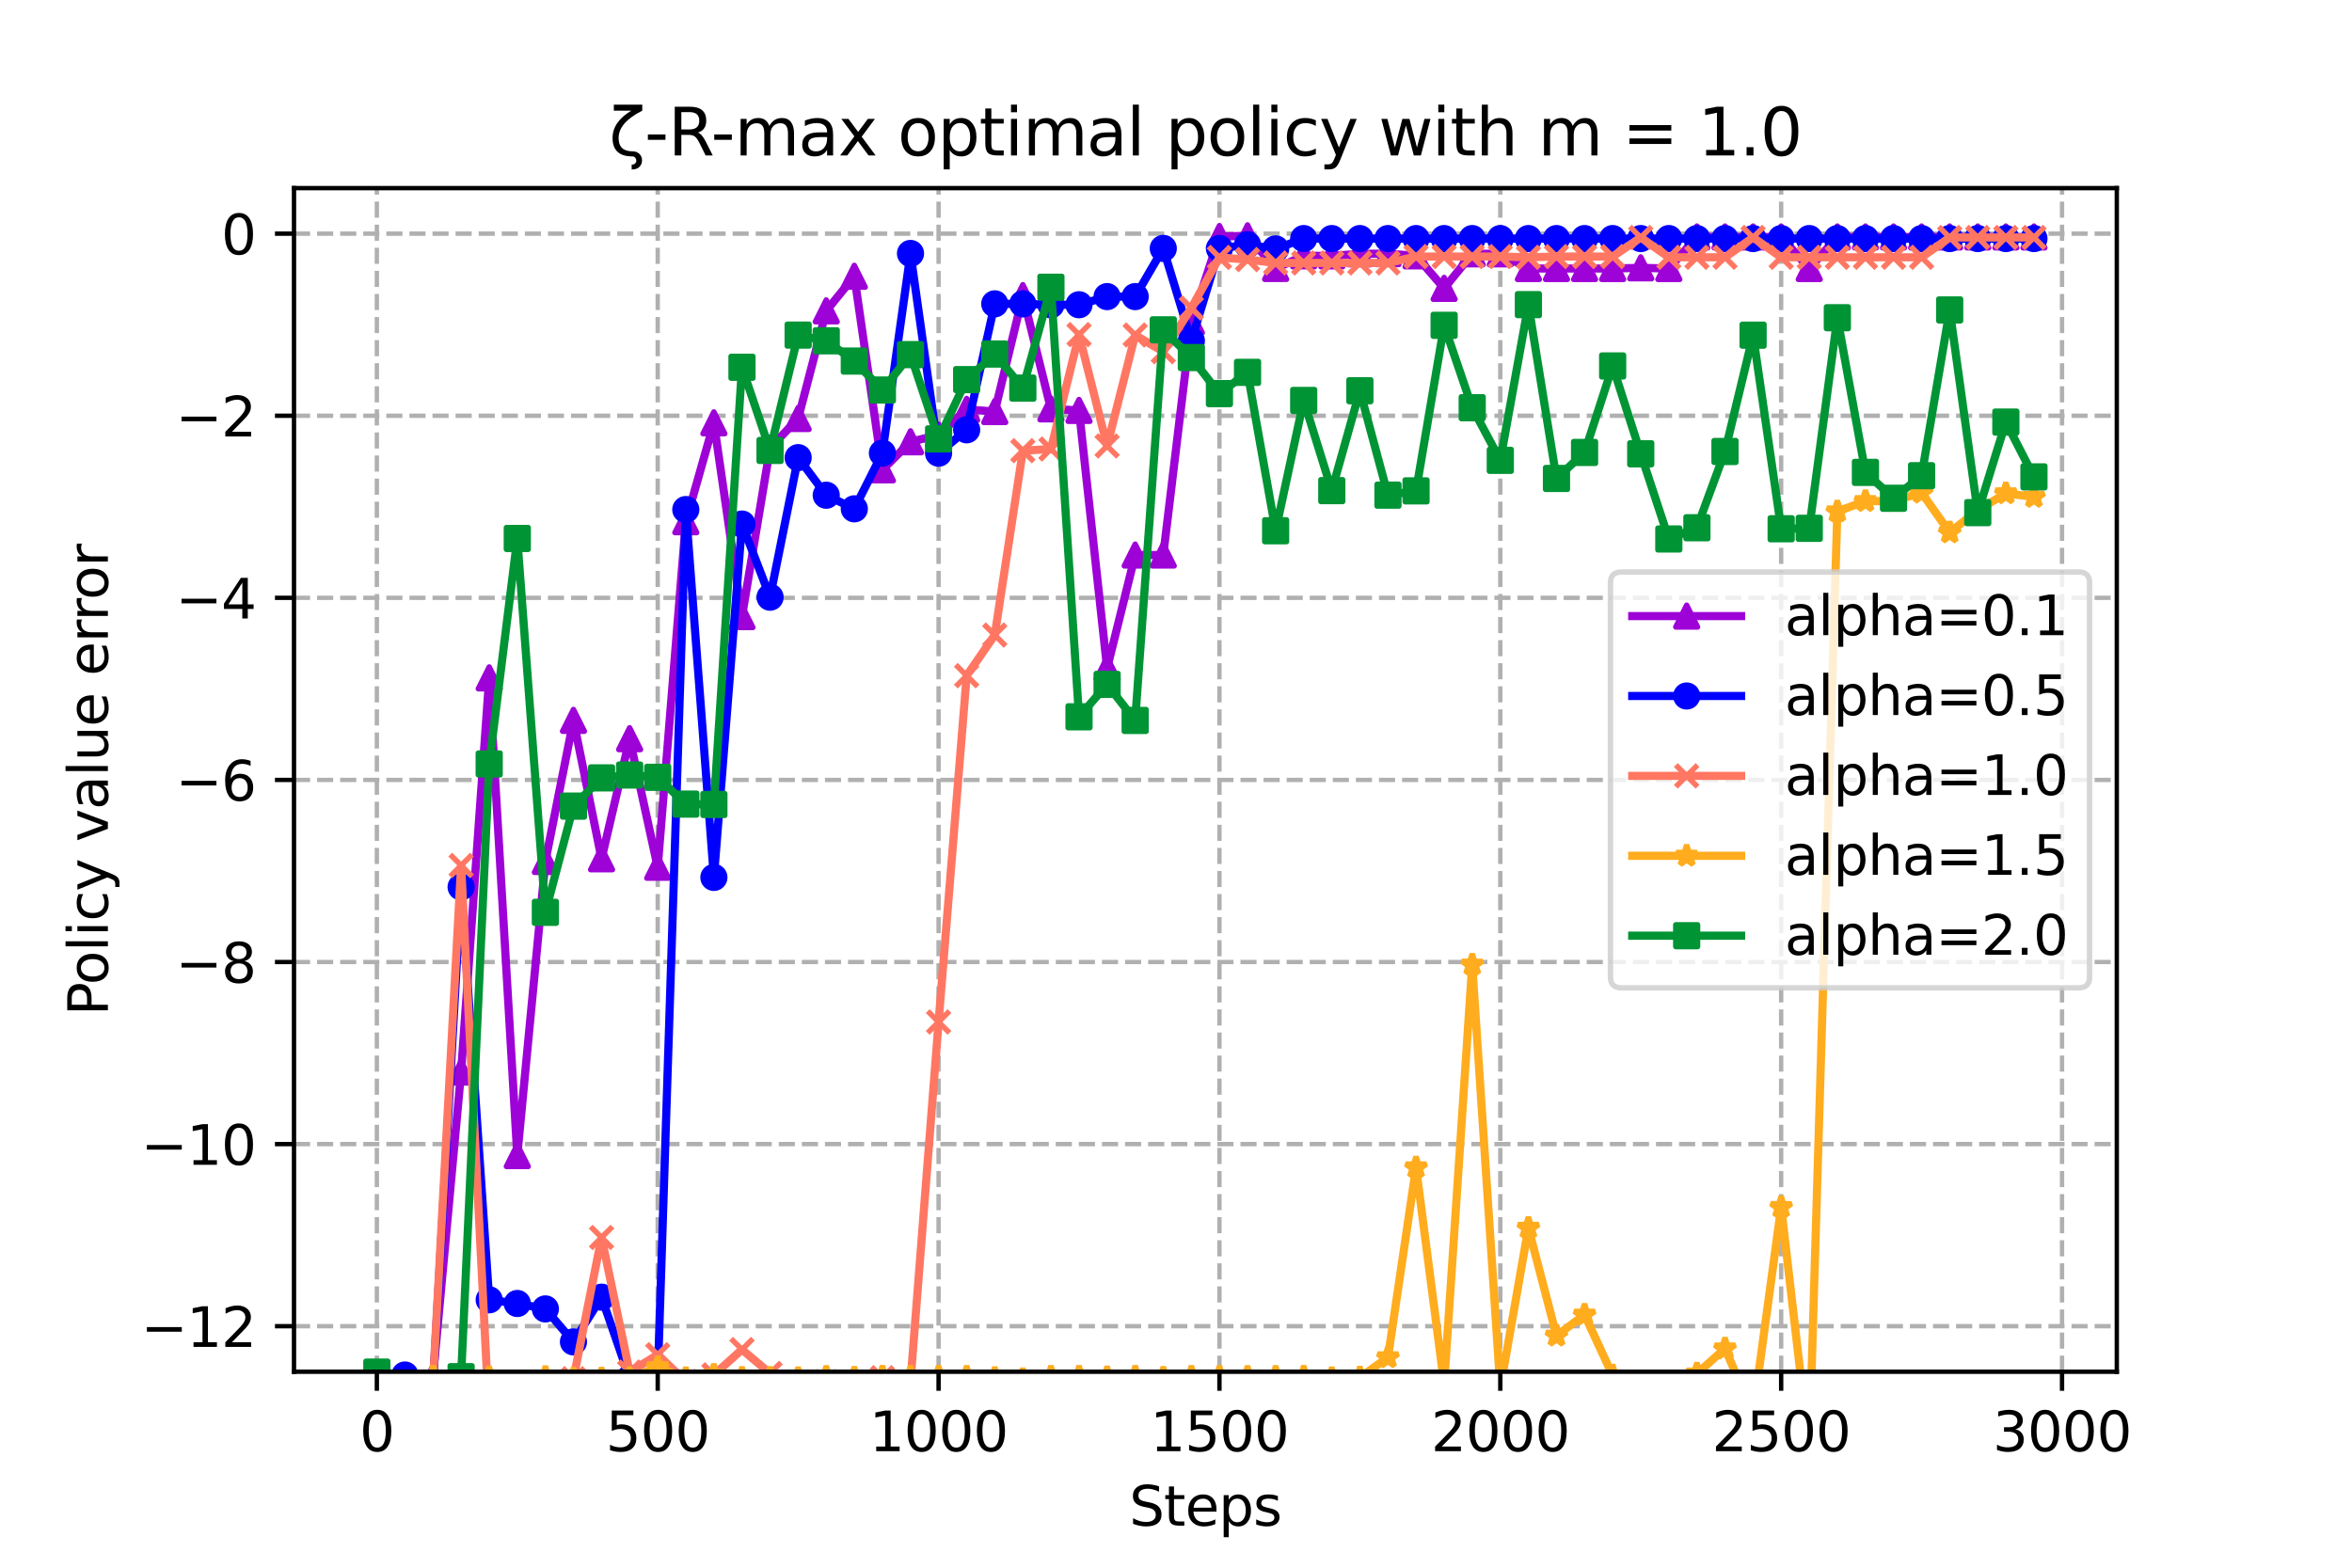 <?xml version="1.0" encoding="utf-8" standalone="no"?>
<!DOCTYPE svg PUBLIC "-//W3C//DTD SVG 1.1//EN"
  "http://www.w3.org/Graphics/SVG/1.1/DTD/svg11.dtd">
<svg xmlns:xlink="http://www.w3.org/1999/xlink" width="432pt" height="288pt" viewBox="0 0 432 288" xmlns="http://www.w3.org/2000/svg" version="1.1">
 <defs>
  <style type="text/css">*{stroke-linejoin: round; stroke-linecap: butt}</style>
 </defs>
 <g id="figure_1">
  <g id="patch_1">
   <path d="M 0 288 
L 432 288 
L 432 0 
L 0 0 
z
" style="fill: #ffffff"/>
  </g>
  <g id="axes_1">
   <g id="patch_2">
    <path d="M 54 252 
L 388.8 252 
L 388.8 34.56 
L 54 34.56 
z
" style="fill: #ffffff"/>
   </g>
   <g id="PolyCollection_1">
    <defs>
     <path id="ma5310dcf9d" d="M 69.218 -31.837 
L 69.218 -31.837 
L 74.377 -31.766 
L 79.536 -35.091 
L 84.694 -91.057 
L 89.853 -163.469 
L 95.012 -75.707 
L 100.17 -129.742 
L 105.329 -155.663 
L 110.488 -130.231 
L 115.647 -152.299 
L 120.805 -128.675 
L 125.964 -192.152 
L 131.123 -210.328 
L 136.281 -174.725 
L 141.44 -205.696 
L 146.599 -211.12 
L 151.757 -230.89 
L 156.916 -237.25 
L 162.075 -201.69 
L 167.234 -206.837 
L 172.392 -208.096 
L 177.551 -212.79 
L 182.71 -212.394 
L 187.868 -233.699 
L 193.027 -212.886 
L 198.186 -212.601 
L 203.345 -165.236 
L 208.503 -186.033 
L 213.662 -186.033 
L 218.821 -228.865 
L 223.979 -244.549 
L 229.138 -244.68 
L 234.297 -238.684 
L 239.455 -240.996 
L 244.614 -240.996 
L 249.773 -241.373 
L 254.932 -241.405 
L 260.09 -240.996 
L 265.249 -235.03 
L 270.408 -241.373 
L 275.566 -241.373 
L 280.725 -238.668 
L 285.884 -238.668 
L 291.043 -238.668 
L 296.201 -238.668 
L 301.36 -238.794 
L 306.519 -238.668 
L 311.677 -244.47 
L 316.836 -244.47 
L 321.995 -244.47 
L 327.153 -244.47 
L 332.312 -238.668 
L 337.471 -244.47 
L 342.63 -244.47 
L 347.788 -244.47 
L 352.947 -244.47 
L 358.106 -244.47 
L 363.264 -244.47 
L 368.423 -244.47 
L 373.582 -244.47 
L 373.582 -244.47 
L 373.582 -244.47 
L 368.423 -244.47 
L 363.264 -244.47 
L 358.106 -244.47 
L 352.947 -244.47 
L 347.788 -244.47 
L 342.63 -244.47 
L 337.471 -244.47 
L 332.312 -238.668 
L 327.153 -244.47 
L 321.995 -244.47 
L 316.836 -244.47 
L 311.677 -244.47 
L 306.519 -238.668 
L 301.36 -238.794 
L 296.201 -238.668 
L 291.043 -238.668 
L 285.884 -238.668 
L 280.725 -238.668 
L 275.566 -241.373 
L 270.408 -241.373 
L 265.249 -235.03 
L 260.09 -240.996 
L 254.932 -241.405 
L 249.773 -241.373 
L 244.614 -240.996 
L 239.455 -240.996 
L 234.297 -238.684 
L 229.138 -244.68 
L 223.979 -244.549 
L 218.821 -228.865 
L 213.662 -186.033 
L 208.503 -186.033 
L 203.345 -165.236 
L 198.186 -212.601 
L 193.027 -212.886 
L 187.868 -233.699 
L 182.71 -212.394 
L 177.551 -212.79 
L 172.392 -208.096 
L 167.234 -206.837 
L 162.075 -201.69 
L 156.916 -237.25 
L 151.757 -230.89 
L 146.599 -211.12 
L 141.44 -205.696 
L 136.281 -174.725 
L 131.123 -210.328 
L 125.964 -192.152 
L 120.805 -128.675 
L 115.647 -152.299 
L 110.488 -130.231 
L 105.329 -155.663 
L 100.17 -129.742 
L 95.012 -75.707 
L 89.853 -163.469 
L 84.694 -91.057 
L 79.536 -35.091 
L 74.377 -31.766 
L 69.218 -31.837 
z
" style="stroke: #9d02d7; stroke-opacity: 0.2"/>
    </defs>
    <g clip-path="url(#pf05eee4707)">
     <use xlink:href="#ma5310dcf9d" x="0" y="288" style="fill: #9d02d7; fill-opacity: 0.2; stroke: #9d02d7; stroke-opacity: 0.2"/>
    </g>
   </g>
   <g id="PolyCollection_2">
    <defs>
     <path id="m4b68a03f96" d="M 69.218 -35.091 
L 69.218 -35.091 
L 74.377 -35.397 
L 79.536 -33.535 
L 84.694 -125.049 
L 89.853 -49.208 
L 95.012 -48.536 
L 100.17 -47.539 
L 105.329 -41.483 
L 110.488 -49.696 
L 115.647 -34.796 
L 120.805 -34.767 
L 125.964 -194.388 
L 131.123 -126.81 
L 136.281 -191.724 
L 141.44 -178.288 
L 146.599 -203.927 
L 151.757 -197.022 
L 156.916 -194.522 
L 162.075 -204.765 
L 167.234 -241.437 
L 172.392 -204.745 
L 177.551 -209.04 
L 182.71 -232.181 
L 187.868 -232.178 
L 193.027 -232.014 
L 198.186 -232.014 
L 203.345 -233.511 
L 208.503 -233.511 
L 213.662 -242.365 
L 218.821 -225.392 
L 223.979 -242.35 
L 229.138 -243.044 
L 234.297 -242.276 
L 239.455 -244.173 
L 244.614 -244.173 
L 249.773 -244.173 
L 254.932 -244.173 
L 260.09 -244.173 
L 265.249 -244.173 
L 270.408 -244.173 
L 275.566 -244.173 
L 280.725 -244.173 
L 285.884 -244.173 
L 291.043 -244.173 
L 296.201 -244.173 
L 301.36 -244.173 
L 306.519 -244.173 
L 311.677 -244.173 
L 316.836 -244.173 
L 321.995 -244.173 
L 327.153 -244.173 
L 332.312 -244.173 
L 337.471 -244.173 
L 342.63 -244.173 
L 347.788 -244.173 
L 352.947 -244.173 
L 358.106 -244.173 
L 363.264 -244.173 
L 368.423 -244.173 
L 373.582 -244.173 
L 373.582 -244.173 
L 373.582 -244.173 
L 368.423 -244.173 
L 363.264 -244.173 
L 358.106 -244.173 
L 352.947 -244.173 
L 347.788 -244.173 
L 342.63 -244.173 
L 337.471 -244.173 
L 332.312 -244.173 
L 327.153 -244.173 
L 321.995 -244.173 
L 316.836 -244.173 
L 311.677 -244.173 
L 306.519 -244.173 
L 301.36 -244.173 
L 296.201 -244.173 
L 291.043 -244.173 
L 285.884 -244.173 
L 280.725 -244.173 
L 275.566 -244.173 
L 270.408 -244.173 
L 265.249 -244.173 
L 260.09 -244.173 
L 254.932 -244.173 
L 249.773 -244.173 
L 244.614 -244.173 
L 239.455 -244.173 
L 234.297 -242.276 
L 229.138 -243.044 
L 223.979 -242.35 
L 218.821 -225.392 
L 213.662 -242.365 
L 208.503 -233.511 
L 203.345 -233.511 
L 198.186 -232.014 
L 193.027 -232.014 
L 187.868 -232.178 
L 182.71 -232.181 
L 177.551 -209.04 
L 172.392 -204.745 
L 167.234 -241.437 
L 162.075 -204.765 
L 156.916 -194.522 
L 151.757 -197.022 
L 146.599 -203.927 
L 141.44 -178.288 
L 136.281 -191.724 
L 131.123 -126.81 
L 125.964 -194.388 
L 120.805 -34.767 
L 115.647 -34.796 
L 110.488 -49.696 
L 105.329 -41.483 
L 100.17 -47.539 
L 95.012 -48.536 
L 89.853 -49.208 
L 84.694 -125.049 
L 79.536 -33.535 
L 74.377 -35.397 
L 69.218 -35.091 
z
" style="stroke: #0000ff; stroke-opacity: 0.2"/>
    </defs>
    <g clip-path="url(#pf05eee4707)">
     <use xlink:href="#m4b68a03f96" x="0" y="288" style="fill: #0000ff; fill-opacity: 0.2; stroke: #0000ff; stroke-opacity: 0.2"/>
    </g>
   </g>
   <g id="PolyCollection_3">
    <defs>
     <path id="mc67d68dbdc" d="M 69.218 -35.091 
L 69.218 -35.091 
L 74.377 -33.707 
L 79.536 -34.152 
L 84.694 -129.007 
L 89.853 -27.352 
L 95.012 -31.581 
L 100.17 -33.171 
L 105.329 -34.719 
L 110.488 -60.661 
L 115.647 -35.94 
L 120.805 -39.124 
L 125.964 -34.211 
L 131.123 -35.432 
L 136.281 -40.072 
L 141.44 -35.697 
L 146.599 -33.549 
L 151.757 -34.187 
L 156.916 -34.106 
L 162.075 -34.903 
L 167.234 -34.141 
L 172.392 -100.251 
L 177.551 -163.871 
L 182.71 -171.335 
L 187.868 -205.205 
L 193.027 -205.514 
L 198.186 -226.527 
L 203.345 -206.073 
L 208.503 -226.455 
L 213.662 -223.384 
L 218.821 -231.413 
L 223.979 -240.705 
L 229.138 -240.314 
L 234.297 -239.691 
L 239.455 -239.691 
L 244.614 -239.691 
L 249.773 -239.691 
L 254.932 -239.691 
L 260.09 -240.868 
L 265.249 -240.868 
L 270.408 -240.868 
L 275.566 -240.868 
L 280.725 -240.731 
L 285.884 -240.868 
L 291.043 -240.868 
L 296.201 -240.868 
L 301.36 -244.373 
L 306.519 -240.731 
L 311.677 -240.731 
L 316.836 -240.731 
L 321.995 -244.373 
L 327.153 -240.731 
L 332.312 -240.731 
L 337.471 -240.731 
L 342.63 -240.731 
L 347.788 -240.731 
L 352.947 -240.731 
L 358.106 -244.373 
L 363.264 -244.373 
L 368.423 -244.373 
L 373.582 -244.373 
L 373.582 -244.373 
L 373.582 -244.373 
L 368.423 -244.373 
L 363.264 -244.373 
L 358.106 -244.373 
L 352.947 -240.731 
L 347.788 -240.731 
L 342.63 -240.731 
L 337.471 -240.731 
L 332.312 -240.731 
L 327.153 -240.731 
L 321.995 -244.373 
L 316.836 -240.731 
L 311.677 -240.731 
L 306.519 -240.731 
L 301.36 -244.373 
L 296.201 -240.868 
L 291.043 -240.868 
L 285.884 -240.868 
L 280.725 -240.731 
L 275.566 -240.868 
L 270.408 -240.868 
L 265.249 -240.868 
L 260.09 -240.868 
L 254.932 -239.691 
L 249.773 -239.691 
L 244.614 -239.691 
L 239.455 -239.691 
L 234.297 -239.691 
L 229.138 -240.314 
L 223.979 -240.705 
L 218.821 -231.413 
L 213.662 -223.384 
L 208.503 -226.455 
L 203.345 -206.073 
L 198.186 -226.527 
L 193.027 -205.514 
L 187.868 -205.205 
L 182.71 -171.335 
L 177.551 -163.871 
L 172.392 -100.251 
L 167.234 -34.141 
L 162.075 -34.903 
L 156.916 -34.106 
L 151.757 -34.187 
L 146.599 -33.549 
L 141.44 -35.697 
L 136.281 -40.072 
L 131.123 -35.432 
L 125.964 -34.211 
L 120.805 -39.124 
L 115.647 -35.94 
L 110.488 -60.661 
L 105.329 -34.719 
L 100.17 -33.171 
L 95.012 -31.581 
L 89.853 -27.352 
L 84.694 -129.007 
L 79.536 -34.152 
L 74.377 -33.707 
L 69.218 -35.091 
z
" style="stroke: #ff7763; stroke-opacity: 0.2"/>
    </defs>
    <g clip-path="url(#pf05eee4707)">
     <use xlink:href="#mc67d68dbdc" x="0" y="288" style="fill: #ff7763; fill-opacity: 0.2; stroke: #ff7763; stroke-opacity: 0.2"/>
    </g>
   </g>
   <g id="PolyCollection_4">
    <defs>
     <path id="m2e4f6c3114" d="M 69.218 -19.603 
L 69.218 -19.603 
L 74.377 -28.842 
L 79.536 -35.091 
L 84.694 -36.004 
L 89.853 -34.963 
L 95.012 -32.426 
L 100.17 -35.038 
L 105.329 -34.741 
L 110.488 -34.75 
L 115.647 -34.818 
L 120.805 -36.825 
L 125.964 -34.812 
L 131.123 -35.425 
L 136.281 -34.888 
L 141.44 -34.88 
L 146.599 -34.828 
L 151.757 -35.071 
L 156.916 -34.903 
L 162.075 -35.091 
L 167.234 -35.091 
L 172.392 -35.091 
L 177.551 -35.079 
L 182.71 -34.853 
L 187.868 -34.633 
L 193.027 -35.083 
L 198.186 -35.091 
L 203.345 -34.975 
L 208.503 -35.091 
L 213.662 -34.906 
L 218.821 -35.079 
L 223.979 -35.08 
L 229.138 -35.061 
L 234.297 -35.066 
L 239.455 -35.085 
L 244.614 -34.828 
L 249.773 -34.939 
L 254.932 -38.642 
L 260.09 -73.526 
L 265.249 -33.729 
L 270.408 -110.779 
L 275.566 -32.999 
L 280.725 -62.423 
L 285.884 -42.615 
L 291.043 -46.47 
L 296.201 -35.306 
L 301.36 -32.132 
L 306.519 -30.243 
L 311.677 -35.658 
L 316.836 -40.257 
L 321.995 -28.342 
L 327.153 -66.243 
L 332.312 -21.677 
L 337.471 -194.039 
L 342.63 -195.935 
L 347.788 -195.943 
L 352.947 -197.489 
L 358.106 -190.184 
L 363.264 -194.279 
L 368.423 -197.362 
L 373.582 -196.705 
L 373.582 -196.705 
L 373.582 -196.705 
L 368.423 -197.362 
L 363.264 -194.279 
L 358.106 -190.184 
L 352.947 -197.489 
L 347.788 -195.943 
L 342.63 -195.935 
L 337.471 -194.039 
L 332.312 -21.677 
L 327.153 -66.243 
L 321.995 -28.342 
L 316.836 -40.257 
L 311.677 -35.658 
L 306.519 -30.243 
L 301.36 -32.132 
L 296.201 -35.306 
L 291.043 -46.47 
L 285.884 -42.615 
L 280.725 -62.423 
L 275.566 -32.999 
L 270.408 -110.779 
L 265.249 -33.729 
L 260.09 -73.526 
L 254.932 -38.642 
L 249.773 -34.939 
L 244.614 -34.828 
L 239.455 -35.085 
L 234.297 -35.066 
L 229.138 -35.061 
L 223.979 -35.08 
L 218.821 -35.079 
L 213.662 -34.906 
L 208.503 -35.091 
L 203.345 -34.975 
L 198.186 -35.091 
L 193.027 -35.083 
L 187.868 -34.633 
L 182.71 -34.853 
L 177.551 -35.079 
L 172.392 -35.091 
L 167.234 -35.091 
L 162.075 -35.091 
L 156.916 -34.903 
L 151.757 -35.071 
L 146.599 -34.828 
L 141.44 -34.88 
L 136.281 -34.888 
L 131.123 -35.425 
L 125.964 -34.812 
L 120.805 -36.825 
L 115.647 -34.818 
L 110.488 -34.75 
L 105.329 -34.741 
L 100.17 -35.038 
L 95.012 -32.426 
L 89.853 -34.963 
L 84.694 -36.004 
L 79.536 -35.091 
L 74.377 -28.842 
L 69.218 -19.603 
z
" style="stroke: #ffac1e; stroke-opacity: 0.2"/>
    </defs>
    <g clip-path="url(#pf05eee4707)">
     <use xlink:href="#m2e4f6c3114" x="0" y="288" style="fill: #ffac1e; fill-opacity: 0.2; stroke: #ffac1e; stroke-opacity: 0.2"/>
    </g>
   </g>
   <g id="PolyCollection_5">
    <defs>
     <path id="m34f723e22d" d="M 69.218 -35.93 
L 69.218 -35.93 
L 74.377 -31.553 
L 79.536 -26.573 
L 84.694 -35.091 
L 89.853 -147.654 
L 95.012 -189.079 
L 100.17 -120.394 
L 105.329 -139.905 
L 110.488 -145.093 
L 115.647 -145.621 
L 120.805 -145.196 
L 125.964 -140.278 
L 131.123 -140.208 
L 136.281 -220.531 
L 141.44 -205.247 
L 146.599 -226.435 
L 151.757 -225.391 
L 156.916 -221.667 
L 162.075 -216.348 
L 167.234 -222.86 
L 172.392 -207.374 
L 177.551 -218.261 
L 182.71 -222.964 
L 187.868 -216.701 
L 193.027 -235.228 
L 198.186 -156.319 
L 203.345 -162.273 
L 208.503 -155.651 
L 213.662 -227.404 
L 218.821 -222.315 
L 223.979 -215.692 
L 229.138 -219.59 
L 234.297 -190.499 
L 239.455 -214.434 
L 244.614 -197.87 
L 249.773 -216.221 
L 254.932 -197.034 
L 260.09 -197.817 
L 265.249 -228.234 
L 270.408 -213.096 
L 275.566 -203.433 
L 280.725 -232.034 
L 285.884 -200.098 
L 291.043 -204.879 
L 296.201 -220.767 
L 301.36 -204.635 
L 306.519 -188.981 
L 311.677 -191.042 
L 316.836 -205.061 
L 321.995 -226.423 
L 327.153 -190.858 
L 332.312 -190.945 
L 337.471 -229.629 
L 342.63 -201.218 
L 347.788 -196.467 
L 352.947 -200.607 
L 358.106 -231.061 
L 363.264 -193.828 
L 368.423 -210.455 
L 373.582 -200.395 
L 373.582 -200.395 
L 373.582 -200.395 
L 368.423 -210.455 
L 363.264 -193.828 
L 358.106 -231.061 
L 352.947 -200.607 
L 347.788 -196.467 
L 342.63 -201.218 
L 337.471 -229.629 
L 332.312 -190.945 
L 327.153 -190.858 
L 321.995 -226.423 
L 316.836 -205.061 
L 311.677 -191.042 
L 306.519 -188.981 
L 301.36 -204.635 
L 296.201 -220.767 
L 291.043 -204.879 
L 285.884 -200.098 
L 280.725 -232.034 
L 275.566 -203.433 
L 270.408 -213.096 
L 265.249 -228.234 
L 260.09 -197.817 
L 254.932 -197.034 
L 249.773 -216.221 
L 244.614 -197.87 
L 239.455 -214.434 
L 234.297 -190.499 
L 229.138 -219.59 
L 223.979 -215.692 
L 218.821 -222.315 
L 213.662 -227.404 
L 208.503 -155.651 
L 203.345 -162.273 
L 198.186 -156.319 
L 193.027 -235.228 
L 187.868 -216.701 
L 182.71 -222.964 
L 177.551 -218.261 
L 172.392 -207.374 
L 167.234 -222.86 
L 162.075 -216.348 
L 156.916 -221.667 
L 151.757 -225.391 
L 146.599 -226.435 
L 141.44 -205.247 
L 136.281 -220.531 
L 131.123 -140.208 
L 125.964 -140.278 
L 120.805 -145.196 
L 115.647 -145.621 
L 110.488 -145.093 
L 105.329 -139.905 
L 100.17 -120.394 
L 95.012 -189.079 
L 89.853 -147.654 
L 84.694 -35.091 
L 79.536 -26.573 
L 74.377 -31.553 
L 69.218 -35.93 
z
" style="stroke: #009435; stroke-opacity: 0.2"/>
    </defs>
    <g clip-path="url(#pf05eee4707)">
     <use xlink:href="#m34f723e22d" x="0" y="288" style="fill: #009435; fill-opacity: 0.2; stroke: #009435; stroke-opacity: 0.2"/>
    </g>
   </g>
   <g id="matplotlib.axis_1">
    <g id="xtick_1">
     <g id="line2d_1">
      <path d="M 69.218 252 
L 69.218 34.56 
" clip-path="url(#pf05eee4707)" style="fill: none; stroke-dasharray: 2.96,1.28; stroke-dashoffset: 0; stroke: #b0b0b0; stroke-width: 0.8"/>
     </g>
     <g id="line2d_2">
      <defs>
       <path id="md98ff6c9bd" d="M 0 0 
L 0 3.5 
" style="stroke: #000000; stroke-width: 0.8"/>
      </defs>
      <g>
       <use xlink:href="#md98ff6c9bd" x="69.218" y="252" style="stroke: #000000; stroke-width: 0.8"/>
      </g>
     </g>
     <g id="text_1">
      <!-- 0 -->
      <g transform="translate(66.037 266.598)scale(0.1 -0.1)">
       <defs>
        <path id="DejaVuSans-30" d="M 2034 4250 
Q 1547 4250 1301 3770 
Q 1056 3291 1056 2328 
Q 1056 1369 1301 889 
Q 1547 409 2034 409 
Q 2525 409 2770 889 
Q 3016 1369 3016 2328 
Q 3016 3291 2770 3770 
Q 2525 4250 2034 4250 
z
M 2034 4750 
Q 2819 4750 3233 4129 
Q 3647 3509 3647 2328 
Q 3647 1150 3233 529 
Q 2819 -91 2034 -91 
Q 1250 -91 836 529 
Q 422 1150 422 2328 
Q 422 3509 836 4129 
Q 1250 4750 2034 4750 
z
" transform="scale(0.016)"/>
       </defs>
       <use xlink:href="#DejaVuSans-30"/>
      </g>
     </g>
    </g>
    <g id="xtick_2">
     <g id="line2d_3">
      <path d="M 120.805 252 
L 120.805 34.56 
" clip-path="url(#pf05eee4707)" style="fill: none; stroke-dasharray: 2.96,1.28; stroke-dashoffset: 0; stroke: #b0b0b0; stroke-width: 0.8"/>
     </g>
     <g id="line2d_4">
      <g>
       <use xlink:href="#md98ff6c9bd" x="120.805" y="252" style="stroke: #000000; stroke-width: 0.8"/>
      </g>
     </g>
     <g id="text_2">
      <!-- 500 -->
      <g transform="translate(111.261 266.598)scale(0.1 -0.1)">
       <defs>
        <path id="DejaVuSans-35" d="M 691 4666 
L 3169 4666 
L 3169 4134 
L 1269 4134 
L 1269 2991 
Q 1406 3038 1543 3061 
Q 1681 3084 1819 3084 
Q 2600 3084 3056 2656 
Q 3513 2228 3513 1497 
Q 3513 744 3044 326 
Q 2575 -91 1722 -91 
Q 1428 -91 1123 -41 
Q 819 9 494 109 
L 494 744 
Q 775 591 1075 516 
Q 1375 441 1709 441 
Q 2250 441 2565 725 
Q 2881 1009 2881 1497 
Q 2881 1984 2565 2268 
Q 2250 2553 1709 2553 
Q 1456 2553 1204 2497 
Q 953 2441 691 2322 
L 691 4666 
z
" transform="scale(0.016)"/>
       </defs>
       <use xlink:href="#DejaVuSans-35"/>
       <use xlink:href="#DejaVuSans-30" x="63.623"/>
       <use xlink:href="#DejaVuSans-30" x="127.246"/>
      </g>
     </g>
    </g>
    <g id="xtick_3">
     <g id="line2d_5">
      <path d="M 172.392 252 
L 172.392 34.56 
" clip-path="url(#pf05eee4707)" style="fill: none; stroke-dasharray: 2.96,1.28; stroke-dashoffset: 0; stroke: #b0b0b0; stroke-width: 0.8"/>
     </g>
     <g id="line2d_6">
      <g>
       <use xlink:href="#md98ff6c9bd" x="172.392" y="252" style="stroke: #000000; stroke-width: 0.8"/>
      </g>
     </g>
     <g id="text_3">
      <!-- 1000 -->
      <g transform="translate(159.667 266.598)scale(0.1 -0.1)">
       <defs>
        <path id="DejaVuSans-31" d="M 794 531 
L 1825 531 
L 1825 4091 
L 703 3866 
L 703 4441 
L 1819 4666 
L 2450 4666 
L 2450 531 
L 3481 531 
L 3481 0 
L 794 0 
L 794 531 
z
" transform="scale(0.016)"/>
       </defs>
       <use xlink:href="#DejaVuSans-31"/>
       <use xlink:href="#DejaVuSans-30" x="63.623"/>
       <use xlink:href="#DejaVuSans-30" x="127.246"/>
       <use xlink:href="#DejaVuSans-30" x="190.869"/>
      </g>
     </g>
    </g>
    <g id="xtick_4">
     <g id="line2d_7">
      <path d="M 223.979 252 
L 223.979 34.56 
" clip-path="url(#pf05eee4707)" style="fill: none; stroke-dasharray: 2.96,1.28; stroke-dashoffset: 0; stroke: #b0b0b0; stroke-width: 0.8"/>
     </g>
     <g id="line2d_8">
      <g>
       <use xlink:href="#md98ff6c9bd" x="223.979" y="252" style="stroke: #000000; stroke-width: 0.8"/>
      </g>
     </g>
     <g id="text_4">
      <!-- 1500 -->
      <g transform="translate(211.254 266.598)scale(0.1 -0.1)">
       <use xlink:href="#DejaVuSans-31"/>
       <use xlink:href="#DejaVuSans-35" x="63.623"/>
       <use xlink:href="#DejaVuSans-30" x="127.246"/>
       <use xlink:href="#DejaVuSans-30" x="190.869"/>
      </g>
     </g>
    </g>
    <g id="xtick_5">
     <g id="line2d_9">
      <path d="M 275.566 252 
L 275.566 34.56 
" clip-path="url(#pf05eee4707)" style="fill: none; stroke-dasharray: 2.96,1.28; stroke-dashoffset: 0; stroke: #b0b0b0; stroke-width: 0.8"/>
     </g>
     <g id="line2d_10">
      <g>
       <use xlink:href="#md98ff6c9bd" x="275.566" y="252" style="stroke: #000000; stroke-width: 0.8"/>
      </g>
     </g>
     <g id="text_5">
      <!-- 2000 -->
      <g transform="translate(262.841 266.598)scale(0.1 -0.1)">
       <defs>
        <path id="DejaVuSans-32" d="M 1228 531 
L 3431 531 
L 3431 0 
L 469 0 
L 469 531 
Q 828 903 1448 1529 
Q 2069 2156 2228 2338 
Q 2531 2678 2651 2914 
Q 2772 3150 2772 3378 
Q 2772 3750 2511 3984 
Q 2250 4219 1831 4219 
Q 1534 4219 1204 4116 
Q 875 4013 500 3803 
L 500 4441 
Q 881 4594 1212 4672 
Q 1544 4750 1819 4750 
Q 2544 4750 2975 4387 
Q 3406 4025 3406 3419 
Q 3406 3131 3298 2873 
Q 3191 2616 2906 2266 
Q 2828 2175 2409 1742 
Q 1991 1309 1228 531 
z
" transform="scale(0.016)"/>
       </defs>
       <use xlink:href="#DejaVuSans-32"/>
       <use xlink:href="#DejaVuSans-30" x="63.623"/>
       <use xlink:href="#DejaVuSans-30" x="127.246"/>
       <use xlink:href="#DejaVuSans-30" x="190.869"/>
      </g>
     </g>
    </g>
    <g id="xtick_6">
     <g id="line2d_11">
      <path d="M 327.153 252 
L 327.153 34.56 
" clip-path="url(#pf05eee4707)" style="fill: none; stroke-dasharray: 2.96,1.28; stroke-dashoffset: 0; stroke: #b0b0b0; stroke-width: 0.8"/>
     </g>
     <g id="line2d_12">
      <g>
       <use xlink:href="#md98ff6c9bd" x="327.153" y="252" style="stroke: #000000; stroke-width: 0.8"/>
      </g>
     </g>
     <g id="text_6">
      <!-- 2500 -->
      <g transform="translate(314.428 266.598)scale(0.1 -0.1)">
       <use xlink:href="#DejaVuSans-32"/>
       <use xlink:href="#DejaVuSans-35" x="63.623"/>
       <use xlink:href="#DejaVuSans-30" x="127.246"/>
       <use xlink:href="#DejaVuSans-30" x="190.869"/>
      </g>
     </g>
    </g>
    <g id="xtick_7">
     <g id="line2d_13">
      <path d="M 378.741 252 
L 378.741 34.56 
" clip-path="url(#pf05eee4707)" style="fill: none; stroke-dasharray: 2.96,1.28; stroke-dashoffset: 0; stroke: #b0b0b0; stroke-width: 0.8"/>
     </g>
     <g id="line2d_14">
      <g>
       <use xlink:href="#md98ff6c9bd" x="378.741" y="252" style="stroke: #000000; stroke-width: 0.8"/>
      </g>
     </g>
     <g id="text_7">
      <!-- 3000 -->
      <g transform="translate(366.016 266.598)scale(0.1 -0.1)">
       <defs>
        <path id="DejaVuSans-33" d="M 2597 2516 
Q 3050 2419 3304 2112 
Q 3559 1806 3559 1356 
Q 3559 666 3084 287 
Q 2609 -91 1734 -91 
Q 1441 -91 1130 -33 
Q 819 25 488 141 
L 488 750 
Q 750 597 1062 519 
Q 1375 441 1716 441 
Q 2309 441 2620 675 
Q 2931 909 2931 1356 
Q 2931 1769 2642 2001 
Q 2353 2234 1838 2234 
L 1294 2234 
L 1294 2753 
L 1863 2753 
Q 2328 2753 2575 2939 
Q 2822 3125 2822 3475 
Q 2822 3834 2567 4026 
Q 2313 4219 1838 4219 
Q 1578 4219 1281 4162 
Q 984 4106 628 3988 
L 628 4550 
Q 988 4650 1302 4700 
Q 1616 4750 1894 4750 
Q 2613 4750 3031 4423 
Q 3450 4097 3450 3541 
Q 3450 3153 3228 2886 
Q 3006 2619 2597 2516 
z
" transform="scale(0.016)"/>
       </defs>
       <use xlink:href="#DejaVuSans-33"/>
       <use xlink:href="#DejaVuSans-30" x="63.623"/>
       <use xlink:href="#DejaVuSans-30" x="127.246"/>
       <use xlink:href="#DejaVuSans-30" x="190.869"/>
      </g>
     </g>
    </g>
    <g id="text_8">
     <!-- Steps -->
     <g transform="translate(207.41 280.277)scale(0.1 -0.1)">
      <defs>
       <path id="DejaVuSans-53" d="M 3425 4513 
L 3425 3897 
Q 3066 4069 2747 4153 
Q 2428 4238 2131 4238 
Q 1616 4238 1336 4038 
Q 1056 3838 1056 3469 
Q 1056 3159 1242 3001 
Q 1428 2844 1947 2747 
L 2328 2669 
Q 3034 2534 3370 2195 
Q 3706 1856 3706 1288 
Q 3706 609 3251 259 
Q 2797 -91 1919 -91 
Q 1588 -91 1214 -16 
Q 841 59 441 206 
L 441 856 
Q 825 641 1194 531 
Q 1563 422 1919 422 
Q 2459 422 2753 634 
Q 3047 847 3047 1241 
Q 3047 1584 2836 1778 
Q 2625 1972 2144 2069 
L 1759 2144 
Q 1053 2284 737 2584 
Q 422 2884 422 3419 
Q 422 4038 858 4394 
Q 1294 4750 2059 4750 
Q 2388 4750 2728 4690 
Q 3069 4631 3425 4513 
z
" transform="scale(0.016)"/>
       <path id="DejaVuSans-74" d="M 1172 4494 
L 1172 3500 
L 2356 3500 
L 2356 3053 
L 1172 3053 
L 1172 1153 
Q 1172 725 1289 603 
Q 1406 481 1766 481 
L 2356 481 
L 2356 0 
L 1766 0 
Q 1100 0 847 248 
Q 594 497 594 1153 
L 594 3053 
L 172 3053 
L 172 3500 
L 594 3500 
L 594 4494 
L 1172 4494 
z
" transform="scale(0.016)"/>
       <path id="DejaVuSans-65" d="M 3597 1894 
L 3597 1613 
L 953 1613 
Q 991 1019 1311 708 
Q 1631 397 2203 397 
Q 2534 397 2845 478 
Q 3156 559 3463 722 
L 3463 178 
Q 3153 47 2828 -22 
Q 2503 -91 2169 -91 
Q 1331 -91 842 396 
Q 353 884 353 1716 
Q 353 2575 817 3079 
Q 1281 3584 2069 3584 
Q 2775 3584 3186 3129 
Q 3597 2675 3597 1894 
z
M 3022 2063 
Q 3016 2534 2758 2815 
Q 2500 3097 2075 3097 
Q 1594 3097 1305 2825 
Q 1016 2553 972 2059 
L 3022 2063 
z
" transform="scale(0.016)"/>
       <path id="DejaVuSans-70" d="M 1159 525 
L 1159 -1331 
L 581 -1331 
L 581 3500 
L 1159 3500 
L 1159 2969 
Q 1341 3281 1617 3432 
Q 1894 3584 2278 3584 
Q 2916 3584 3314 3078 
Q 3713 2572 3713 1747 
Q 3713 922 3314 415 
Q 2916 -91 2278 -91 
Q 1894 -91 1617 61 
Q 1341 213 1159 525 
z
M 3116 1747 
Q 3116 2381 2855 2742 
Q 2594 3103 2138 3103 
Q 1681 3103 1420 2742 
Q 1159 2381 1159 1747 
Q 1159 1113 1420 752 
Q 1681 391 2138 391 
Q 2594 391 2855 752 
Q 3116 1113 3116 1747 
z
" transform="scale(0.016)"/>
       <path id="DejaVuSans-73" d="M 2834 3397 
L 2834 2853 
Q 2591 2978 2328 3040 
Q 2066 3103 1784 3103 
Q 1356 3103 1142 2972 
Q 928 2841 928 2578 
Q 928 2378 1081 2264 
Q 1234 2150 1697 2047 
L 1894 2003 
Q 2506 1872 2764 1633 
Q 3022 1394 3022 966 
Q 3022 478 2636 193 
Q 2250 -91 1575 -91 
Q 1294 -91 989 -36 
Q 684 19 347 128 
L 347 722 
Q 666 556 975 473 
Q 1284 391 1588 391 
Q 1994 391 2212 530 
Q 2431 669 2431 922 
Q 2431 1156 2273 1281 
Q 2116 1406 1581 1522 
L 1381 1569 
Q 847 1681 609 1914 
Q 372 2147 372 2553 
Q 372 3047 722 3315 
Q 1072 3584 1716 3584 
Q 2034 3584 2315 3537 
Q 2597 3491 2834 3397 
z
" transform="scale(0.016)"/>
      </defs>
      <use xlink:href="#DejaVuSans-53"/>
      <use xlink:href="#DejaVuSans-74" x="63.477"/>
      <use xlink:href="#DejaVuSans-65" x="102.686"/>
      <use xlink:href="#DejaVuSans-70" x="164.209"/>
      <use xlink:href="#DejaVuSans-73" x="227.686"/>
     </g>
    </g>
   </g>
   <g id="matplotlib.axis_2">
    <g id="ytick_1">
     <g id="line2d_15">
      <path d="M 54 243.637 
L 388.8 243.637 
" clip-path="url(#pf05eee4707)" style="fill: none; stroke-dasharray: 2.96,1.28; stroke-dashoffset: 0; stroke: #b0b0b0; stroke-width: 0.8"/>
     </g>
     <g id="line2d_16">
      <defs>
       <path id="mc6e4e4767d" d="M 0 0 
L -3.5 0 
" style="stroke: #000000; stroke-width: 0.8"/>
      </defs>
      <g>
       <use xlink:href="#mc6e4e4767d" x="54" y="243.637" style="stroke: #000000; stroke-width: 0.8"/>
      </g>
     </g>
     <g id="text_9">
      <!-- −12 -->
      <g transform="translate(25.895 247.436)scale(0.1 -0.1)">
       <defs>
        <path id="DejaVuSans-2212" d="M 678 2272 
L 4684 2272 
L 4684 1741 
L 678 1741 
L 678 2272 
z
" transform="scale(0.016)"/>
       </defs>
       <use xlink:href="#DejaVuSans-2212"/>
       <use xlink:href="#DejaVuSans-31" x="83.789"/>
       <use xlink:href="#DejaVuSans-32" x="147.412"/>
      </g>
     </g>
    </g>
    <g id="ytick_2">
     <g id="line2d_17">
      <path d="M 54 210.185 
L 388.8 210.185 
" clip-path="url(#pf05eee4707)" style="fill: none; stroke-dasharray: 2.96,1.28; stroke-dashoffset: 0; stroke: #b0b0b0; stroke-width: 0.8"/>
     </g>
     <g id="line2d_18">
      <g>
       <use xlink:href="#mc6e4e4767d" x="54" y="210.185" style="stroke: #000000; stroke-width: 0.8"/>
      </g>
     </g>
     <g id="text_10">
      <!-- −10 -->
      <g transform="translate(25.895 213.984)scale(0.1 -0.1)">
       <use xlink:href="#DejaVuSans-2212"/>
       <use xlink:href="#DejaVuSans-31" x="83.789"/>
       <use xlink:href="#DejaVuSans-30" x="147.412"/>
      </g>
     </g>
    </g>
    <g id="ytick_3">
     <g id="line2d_19">
      <path d="M 54 176.732 
L 388.8 176.732 
" clip-path="url(#pf05eee4707)" style="fill: none; stroke-dasharray: 2.96,1.28; stroke-dashoffset: 0; stroke: #b0b0b0; stroke-width: 0.8"/>
     </g>
     <g id="line2d_20">
      <g>
       <use xlink:href="#mc6e4e4767d" x="54" y="176.732" style="stroke: #000000; stroke-width: 0.8"/>
      </g>
     </g>
     <g id="text_11">
      <!-- −8 -->
      <g transform="translate(32.258 180.532)scale(0.1 -0.1)">
       <defs>
        <path id="DejaVuSans-38" d="M 2034 2216 
Q 1584 2216 1326 1975 
Q 1069 1734 1069 1313 
Q 1069 891 1326 650 
Q 1584 409 2034 409 
Q 2484 409 2743 651 
Q 3003 894 3003 1313 
Q 3003 1734 2745 1975 
Q 2488 2216 2034 2216 
z
M 1403 2484 
Q 997 2584 770 2862 
Q 544 3141 544 3541 
Q 544 4100 942 4425 
Q 1341 4750 2034 4750 
Q 2731 4750 3128 4425 
Q 3525 4100 3525 3541 
Q 3525 3141 3298 2862 
Q 3072 2584 2669 2484 
Q 3125 2378 3379 2068 
Q 3634 1759 3634 1313 
Q 3634 634 3220 271 
Q 2806 -91 2034 -91 
Q 1263 -91 848 271 
Q 434 634 434 1313 
Q 434 1759 690 2068 
Q 947 2378 1403 2484 
z
M 1172 3481 
Q 1172 3119 1398 2916 
Q 1625 2713 2034 2713 
Q 2441 2713 2670 2916 
Q 2900 3119 2900 3481 
Q 2900 3844 2670 4047 
Q 2441 4250 2034 4250 
Q 1625 4250 1398 4047 
Q 1172 3844 1172 3481 
z
" transform="scale(0.016)"/>
       </defs>
       <use xlink:href="#DejaVuSans-2212"/>
       <use xlink:href="#DejaVuSans-38" x="83.789"/>
      </g>
     </g>
    </g>
    <g id="ytick_4">
     <g id="line2d_21">
      <path d="M 54 143.28 
L 388.8 143.28 
" clip-path="url(#pf05eee4707)" style="fill: none; stroke-dasharray: 2.96,1.28; stroke-dashoffset: 0; stroke: #b0b0b0; stroke-width: 0.8"/>
     </g>
     <g id="line2d_22">
      <g>
       <use xlink:href="#mc6e4e4767d" x="54" y="143.28" style="stroke: #000000; stroke-width: 0.8"/>
      </g>
     </g>
     <g id="text_12">
      <!-- −6 -->
      <g transform="translate(32.258 147.079)scale(0.1 -0.1)">
       <defs>
        <path id="DejaVuSans-36" d="M 2113 2584 
Q 1688 2584 1439 2293 
Q 1191 2003 1191 1497 
Q 1191 994 1439 701 
Q 1688 409 2113 409 
Q 2538 409 2786 701 
Q 3034 994 3034 1497 
Q 3034 2003 2786 2293 
Q 2538 2584 2113 2584 
z
M 3366 4563 
L 3366 3988 
Q 3128 4100 2886 4159 
Q 2644 4219 2406 4219 
Q 1781 4219 1451 3797 
Q 1122 3375 1075 2522 
Q 1259 2794 1537 2939 
Q 1816 3084 2150 3084 
Q 2853 3084 3261 2657 
Q 3669 2231 3669 1497 
Q 3669 778 3244 343 
Q 2819 -91 2113 -91 
Q 1303 -91 875 529 
Q 447 1150 447 2328 
Q 447 3434 972 4092 
Q 1497 4750 2381 4750 
Q 2619 4750 2861 4703 
Q 3103 4656 3366 4563 
z
" transform="scale(0.016)"/>
       </defs>
       <use xlink:href="#DejaVuSans-2212"/>
       <use xlink:href="#DejaVuSans-36" x="83.789"/>
      </g>
     </g>
    </g>
    <g id="ytick_5">
     <g id="line2d_23">
      <path d="M 54 109.828 
L 388.8 109.828 
" clip-path="url(#pf05eee4707)" style="fill: none; stroke-dasharray: 2.96,1.28; stroke-dashoffset: 0; stroke: #b0b0b0; stroke-width: 0.8"/>
     </g>
     <g id="line2d_24">
      <g>
       <use xlink:href="#mc6e4e4767d" x="54" y="109.828" style="stroke: #000000; stroke-width: 0.8"/>
      </g>
     </g>
     <g id="text_13">
      <!-- −4 -->
      <g transform="translate(32.258 113.627)scale(0.1 -0.1)">
       <defs>
        <path id="DejaVuSans-34" d="M 2419 4116 
L 825 1625 
L 2419 1625 
L 2419 4116 
z
M 2253 4666 
L 3047 4666 
L 3047 1625 
L 3713 1625 
L 3713 1100 
L 3047 1100 
L 3047 0 
L 2419 0 
L 2419 1100 
L 313 1100 
L 313 1709 
L 2253 4666 
z
" transform="scale(0.016)"/>
       </defs>
       <use xlink:href="#DejaVuSans-2212"/>
       <use xlink:href="#DejaVuSans-34" x="83.789"/>
      </g>
     </g>
    </g>
    <g id="ytick_6">
     <g id="line2d_25">
      <path d="M 54 76.375 
L 388.8 76.375 
" clip-path="url(#pf05eee4707)" style="fill: none; stroke-dasharray: 2.96,1.28; stroke-dashoffset: 0; stroke: #b0b0b0; stroke-width: 0.8"/>
     </g>
     <g id="line2d_26">
      <g>
       <use xlink:href="#mc6e4e4767d" x="54" y="76.375" style="stroke: #000000; stroke-width: 0.8"/>
      </g>
     </g>
     <g id="text_14">
      <!-- −2 -->
      <g transform="translate(32.258 80.175)scale(0.1 -0.1)">
       <use xlink:href="#DejaVuSans-2212"/>
       <use xlink:href="#DejaVuSans-32" x="83.789"/>
      </g>
     </g>
    </g>
    <g id="ytick_7">
     <g id="line2d_27">
      <path d="M 54 42.923 
L 388.8 42.923 
" clip-path="url(#pf05eee4707)" style="fill: none; stroke-dasharray: 2.96,1.28; stroke-dashoffset: 0; stroke: #b0b0b0; stroke-width: 0.8"/>
     </g>
     <g id="line2d_28">
      <g>
       <use xlink:href="#mc6e4e4767d" x="54" y="42.923" style="stroke: #000000; stroke-width: 0.8"/>
      </g>
     </g>
     <g id="text_15">
      <!-- 0 -->
      <g transform="translate(40.638 46.722)scale(0.1 -0.1)">
       <use xlink:href="#DejaVuSans-30"/>
      </g>
     </g>
    </g>
    <g id="text_16">
     <!-- Policy value error -->
     <g transform="translate(19.816 186.598)rotate(-90)scale(0.1 -0.1)">
      <defs>
       <path id="DejaVuSans-50" d="M 1259 4147 
L 1259 2394 
L 2053 2394 
Q 2494 2394 2734 2622 
Q 2975 2850 2975 3272 
Q 2975 3691 2734 3919 
Q 2494 4147 2053 4147 
L 1259 4147 
z
M 628 4666 
L 2053 4666 
Q 2838 4666 3239 4311 
Q 3641 3956 3641 3272 
Q 3641 2581 3239 2228 
Q 2838 1875 2053 1875 
L 1259 1875 
L 1259 0 
L 628 0 
L 628 4666 
z
" transform="scale(0.016)"/>
       <path id="DejaVuSans-6f" d="M 1959 3097 
Q 1497 3097 1228 2736 
Q 959 2375 959 1747 
Q 959 1119 1226 758 
Q 1494 397 1959 397 
Q 2419 397 2687 759 
Q 2956 1122 2956 1747 
Q 2956 2369 2687 2733 
Q 2419 3097 1959 3097 
z
M 1959 3584 
Q 2709 3584 3137 3096 
Q 3566 2609 3566 1747 
Q 3566 888 3137 398 
Q 2709 -91 1959 -91 
Q 1206 -91 779 398 
Q 353 888 353 1747 
Q 353 2609 779 3096 
Q 1206 3584 1959 3584 
z
" transform="scale(0.016)"/>
       <path id="DejaVuSans-6c" d="M 603 4863 
L 1178 4863 
L 1178 0 
L 603 0 
L 603 4863 
z
" transform="scale(0.016)"/>
       <path id="DejaVuSans-69" d="M 603 3500 
L 1178 3500 
L 1178 0 
L 603 0 
L 603 3500 
z
M 603 4863 
L 1178 4863 
L 1178 4134 
L 603 4134 
L 603 4863 
z
" transform="scale(0.016)"/>
       <path id="DejaVuSans-63" d="M 3122 3366 
L 3122 2828 
Q 2878 2963 2633 3030 
Q 2388 3097 2138 3097 
Q 1578 3097 1268 2742 
Q 959 2388 959 1747 
Q 959 1106 1268 751 
Q 1578 397 2138 397 
Q 2388 397 2633 464 
Q 2878 531 3122 666 
L 3122 134 
Q 2881 22 2623 -34 
Q 2366 -91 2075 -91 
Q 1284 -91 818 406 
Q 353 903 353 1747 
Q 353 2603 823 3093 
Q 1294 3584 2113 3584 
Q 2378 3584 2631 3529 
Q 2884 3475 3122 3366 
z
" transform="scale(0.016)"/>
       <path id="DejaVuSans-79" d="M 2059 -325 
Q 1816 -950 1584 -1140 
Q 1353 -1331 966 -1331 
L 506 -1331 
L 506 -850 
L 844 -850 
Q 1081 -850 1212 -737 
Q 1344 -625 1503 -206 
L 1606 56 
L 191 3500 
L 800 3500 
L 1894 763 
L 2988 3500 
L 3597 3500 
L 2059 -325 
z
" transform="scale(0.016)"/>
       <path id="DejaVuSans-20" transform="scale(0.016)"/>
       <path id="DejaVuSans-76" d="M 191 3500 
L 800 3500 
L 1894 563 
L 2988 3500 
L 3597 3500 
L 2284 0 
L 1503 0 
L 191 3500 
z
" transform="scale(0.016)"/>
       <path id="DejaVuSans-61" d="M 2194 1759 
Q 1497 1759 1228 1600 
Q 959 1441 959 1056 
Q 959 750 1161 570 
Q 1363 391 1709 391 
Q 2188 391 2477 730 
Q 2766 1069 2766 1631 
L 2766 1759 
L 2194 1759 
z
M 3341 1997 
L 3341 0 
L 2766 0 
L 2766 531 
Q 2569 213 2275 61 
Q 1981 -91 1556 -91 
Q 1019 -91 701 211 
Q 384 513 384 1019 
Q 384 1609 779 1909 
Q 1175 2209 1959 2209 
L 2766 2209 
L 2766 2266 
Q 2766 2663 2505 2880 
Q 2244 3097 1772 3097 
Q 1472 3097 1187 3025 
Q 903 2953 641 2809 
L 641 3341 
Q 956 3463 1253 3523 
Q 1550 3584 1831 3584 
Q 2591 3584 2966 3190 
Q 3341 2797 3341 1997 
z
" transform="scale(0.016)"/>
       <path id="DejaVuSans-75" d="M 544 1381 
L 544 3500 
L 1119 3500 
L 1119 1403 
Q 1119 906 1312 657 
Q 1506 409 1894 409 
Q 2359 409 2629 706 
Q 2900 1003 2900 1516 
L 2900 3500 
L 3475 3500 
L 3475 0 
L 2900 0 
L 2900 538 
Q 2691 219 2414 64 
Q 2138 -91 1772 -91 
Q 1169 -91 856 284 
Q 544 659 544 1381 
z
M 1991 3584 
L 1991 3584 
z
" transform="scale(0.016)"/>
       <path id="DejaVuSans-72" d="M 2631 2963 
Q 2534 3019 2420 3045 
Q 2306 3072 2169 3072 
Q 1681 3072 1420 2755 
Q 1159 2438 1159 1844 
L 1159 0 
L 581 0 
L 581 3500 
L 1159 3500 
L 1159 2956 
Q 1341 3275 1631 3429 
Q 1922 3584 2338 3584 
Q 2397 3584 2469 3576 
Q 2541 3569 2628 3553 
L 2631 2963 
z
" transform="scale(0.016)"/>
      </defs>
      <use xlink:href="#DejaVuSans-50"/>
      <use xlink:href="#DejaVuSans-6f" x="56.678"/>
      <use xlink:href="#DejaVuSans-6c" x="117.859"/>
      <use xlink:href="#DejaVuSans-69" x="145.643"/>
      <use xlink:href="#DejaVuSans-63" x="173.426"/>
      <use xlink:href="#DejaVuSans-79" x="228.406"/>
      <use xlink:href="#DejaVuSans-20" x="287.586"/>
      <use xlink:href="#DejaVuSans-76" x="319.373"/>
      <use xlink:href="#DejaVuSans-61" x="378.553"/>
      <use xlink:href="#DejaVuSans-6c" x="439.832"/>
      <use xlink:href="#DejaVuSans-75" x="467.615"/>
      <use xlink:href="#DejaVuSans-65" x="530.994"/>
      <use xlink:href="#DejaVuSans-20" x="592.518"/>
      <use xlink:href="#DejaVuSans-65" x="624.305"/>
      <use xlink:href="#DejaVuSans-72" x="685.828"/>
      <use xlink:href="#DejaVuSans-72" x="725.191"/>
      <use xlink:href="#DejaVuSans-6f" x="764.055"/>
      <use xlink:href="#DejaVuSans-72" x="825.236"/>
     </g>
    </g>
   </g>
   <g id="line2d_29">
    <path d="M 69.218 256.163 
L 74.377 256.234 
L 79.536 252.909 
L 84.694 196.943 
L 89.853 124.531 
L 95.012 212.293 
L 100.17 158.258 
L 105.329 132.337 
L 110.488 157.769 
L 115.647 135.701 
L 120.805 159.325 
L 125.964 95.848 
L 131.123 77.672 
L 136.281 113.275 
L 141.44 82.304 
L 146.599 76.88 
L 151.757 57.11 
L 156.916 50.75 
L 162.075 86.31 
L 167.234 81.163 
L 172.392 79.904 
L 177.551 75.21 
L 182.71 75.606 
L 187.868 54.301 
L 193.027 75.114 
L 198.186 75.399 
L 203.345 122.764 
L 208.503 101.967 
L 213.662 101.967 
L 218.821 59.135 
L 223.979 43.451 
L 229.138 43.32 
L 234.297 49.316 
L 239.455 47.004 
L 244.614 47.004 
L 249.773 46.627 
L 254.932 46.595 
L 260.09 47.004 
L 265.249 52.97 
L 270.408 46.627 
L 275.566 46.627 
L 280.725 49.332 
L 285.884 49.332 
L 291.043 49.332 
L 296.201 49.332 
L 301.36 49.206 
L 306.519 49.332 
L 311.677 43.53 
L 316.836 43.53 
L 321.995 43.53 
L 327.153 43.53 
L 332.312 49.332 
L 337.471 43.53 
L 342.63 43.53 
L 347.788 43.53 
L 352.947 43.53 
L 358.106 43.53 
L 363.264 43.53 
L 368.423 43.53 
L 373.582 43.53 
" clip-path="url(#pf05eee4707)" style="fill: none; stroke: #9d02d7; stroke-width: 1.5; stroke-linecap: square"/>
    <defs>
     <path id="me3aa63e730" d="M 0 -2 
L -2 2 
L 2 2 
z
" style="stroke: #9d02d7; stroke-linejoin: miter"/>
    </defs>
    <g clip-path="url(#pf05eee4707)">
     <use xlink:href="#me3aa63e730" x="69.218" y="256.163" style="fill: #9d02d7; stroke: #9d02d7; stroke-linejoin: miter"/>
     <use xlink:href="#me3aa63e730" x="74.377" y="256.234" style="fill: #9d02d7; stroke: #9d02d7; stroke-linejoin: miter"/>
     <use xlink:href="#me3aa63e730" x="79.536" y="252.909" style="fill: #9d02d7; stroke: #9d02d7; stroke-linejoin: miter"/>
     <use xlink:href="#me3aa63e730" x="84.694" y="196.943" style="fill: #9d02d7; stroke: #9d02d7; stroke-linejoin: miter"/>
     <use xlink:href="#me3aa63e730" x="89.853" y="124.531" style="fill: #9d02d7; stroke: #9d02d7; stroke-linejoin: miter"/>
     <use xlink:href="#me3aa63e730" x="95.012" y="212.293" style="fill: #9d02d7; stroke: #9d02d7; stroke-linejoin: miter"/>
     <use xlink:href="#me3aa63e730" x="100.17" y="158.258" style="fill: #9d02d7; stroke: #9d02d7; stroke-linejoin: miter"/>
     <use xlink:href="#me3aa63e730" x="105.329" y="132.337" style="fill: #9d02d7; stroke: #9d02d7; stroke-linejoin: miter"/>
     <use xlink:href="#me3aa63e730" x="110.488" y="157.769" style="fill: #9d02d7; stroke: #9d02d7; stroke-linejoin: miter"/>
     <use xlink:href="#me3aa63e730" x="115.647" y="135.701" style="fill: #9d02d7; stroke: #9d02d7; stroke-linejoin: miter"/>
     <use xlink:href="#me3aa63e730" x="120.805" y="159.325" style="fill: #9d02d7; stroke: #9d02d7; stroke-linejoin: miter"/>
     <use xlink:href="#me3aa63e730" x="125.964" y="95.848" style="fill: #9d02d7; stroke: #9d02d7; stroke-linejoin: miter"/>
     <use xlink:href="#me3aa63e730" x="131.123" y="77.672" style="fill: #9d02d7; stroke: #9d02d7; stroke-linejoin: miter"/>
     <use xlink:href="#me3aa63e730" x="136.281" y="113.275" style="fill: #9d02d7; stroke: #9d02d7; stroke-linejoin: miter"/>
     <use xlink:href="#me3aa63e730" x="141.44" y="82.304" style="fill: #9d02d7; stroke: #9d02d7; stroke-linejoin: miter"/>
     <use xlink:href="#me3aa63e730" x="146.599" y="76.88" style="fill: #9d02d7; stroke: #9d02d7; stroke-linejoin: miter"/>
     <use xlink:href="#me3aa63e730" x="151.757" y="57.11" style="fill: #9d02d7; stroke: #9d02d7; stroke-linejoin: miter"/>
     <use xlink:href="#me3aa63e730" x="156.916" y="50.75" style="fill: #9d02d7; stroke: #9d02d7; stroke-linejoin: miter"/>
     <use xlink:href="#me3aa63e730" x="162.075" y="86.31" style="fill: #9d02d7; stroke: #9d02d7; stroke-linejoin: miter"/>
     <use xlink:href="#me3aa63e730" x="167.234" y="81.163" style="fill: #9d02d7; stroke: #9d02d7; stroke-linejoin: miter"/>
     <use xlink:href="#me3aa63e730" x="172.392" y="79.904" style="fill: #9d02d7; stroke: #9d02d7; stroke-linejoin: miter"/>
     <use xlink:href="#me3aa63e730" x="177.551" y="75.21" style="fill: #9d02d7; stroke: #9d02d7; stroke-linejoin: miter"/>
     <use xlink:href="#me3aa63e730" x="182.71" y="75.606" style="fill: #9d02d7; stroke: #9d02d7; stroke-linejoin: miter"/>
     <use xlink:href="#me3aa63e730" x="187.868" y="54.301" style="fill: #9d02d7; stroke: #9d02d7; stroke-linejoin: miter"/>
     <use xlink:href="#me3aa63e730" x="193.027" y="75.114" style="fill: #9d02d7; stroke: #9d02d7; stroke-linejoin: miter"/>
     <use xlink:href="#me3aa63e730" x="198.186" y="75.399" style="fill: #9d02d7; stroke: #9d02d7; stroke-linejoin: miter"/>
     <use xlink:href="#me3aa63e730" x="203.345" y="122.764" style="fill: #9d02d7; stroke: #9d02d7; stroke-linejoin: miter"/>
     <use xlink:href="#me3aa63e730" x="208.503" y="101.967" style="fill: #9d02d7; stroke: #9d02d7; stroke-linejoin: miter"/>
     <use xlink:href="#me3aa63e730" x="213.662" y="101.967" style="fill: #9d02d7; stroke: #9d02d7; stroke-linejoin: miter"/>
     <use xlink:href="#me3aa63e730" x="218.821" y="59.135" style="fill: #9d02d7; stroke: #9d02d7; stroke-linejoin: miter"/>
     <use xlink:href="#me3aa63e730" x="223.979" y="43.451" style="fill: #9d02d7; stroke: #9d02d7; stroke-linejoin: miter"/>
     <use xlink:href="#me3aa63e730" x="229.138" y="43.32" style="fill: #9d02d7; stroke: #9d02d7; stroke-linejoin: miter"/>
     <use xlink:href="#me3aa63e730" x="234.297" y="49.316" style="fill: #9d02d7; stroke: #9d02d7; stroke-linejoin: miter"/>
     <use xlink:href="#me3aa63e730" x="239.455" y="47.004" style="fill: #9d02d7; stroke: #9d02d7; stroke-linejoin: miter"/>
     <use xlink:href="#me3aa63e730" x="244.614" y="47.004" style="fill: #9d02d7; stroke: #9d02d7; stroke-linejoin: miter"/>
     <use xlink:href="#me3aa63e730" x="249.773" y="46.627" style="fill: #9d02d7; stroke: #9d02d7; stroke-linejoin: miter"/>
     <use xlink:href="#me3aa63e730" x="254.932" y="46.595" style="fill: #9d02d7; stroke: #9d02d7; stroke-linejoin: miter"/>
     <use xlink:href="#me3aa63e730" x="260.09" y="47.004" style="fill: #9d02d7; stroke: #9d02d7; stroke-linejoin: miter"/>
     <use xlink:href="#me3aa63e730" x="265.249" y="52.97" style="fill: #9d02d7; stroke: #9d02d7; stroke-linejoin: miter"/>
     <use xlink:href="#me3aa63e730" x="270.408" y="46.627" style="fill: #9d02d7; stroke: #9d02d7; stroke-linejoin: miter"/>
     <use xlink:href="#me3aa63e730" x="275.566" y="46.627" style="fill: #9d02d7; stroke: #9d02d7; stroke-linejoin: miter"/>
     <use xlink:href="#me3aa63e730" x="280.725" y="49.332" style="fill: #9d02d7; stroke: #9d02d7; stroke-linejoin: miter"/>
     <use xlink:href="#me3aa63e730" x="285.884" y="49.332" style="fill: #9d02d7; stroke: #9d02d7; stroke-linejoin: miter"/>
     <use xlink:href="#me3aa63e730" x="291.043" y="49.332" style="fill: #9d02d7; stroke: #9d02d7; stroke-linejoin: miter"/>
     <use xlink:href="#me3aa63e730" x="296.201" y="49.332" style="fill: #9d02d7; stroke: #9d02d7; stroke-linejoin: miter"/>
     <use xlink:href="#me3aa63e730" x="301.36" y="49.206" style="fill: #9d02d7; stroke: #9d02d7; stroke-linejoin: miter"/>
     <use xlink:href="#me3aa63e730" x="306.519" y="49.332" style="fill: #9d02d7; stroke: #9d02d7; stroke-linejoin: miter"/>
     <use xlink:href="#me3aa63e730" x="311.677" y="43.53" style="fill: #9d02d7; stroke: #9d02d7; stroke-linejoin: miter"/>
     <use xlink:href="#me3aa63e730" x="316.836" y="43.53" style="fill: #9d02d7; stroke: #9d02d7; stroke-linejoin: miter"/>
     <use xlink:href="#me3aa63e730" x="321.995" y="43.53" style="fill: #9d02d7; stroke: #9d02d7; stroke-linejoin: miter"/>
     <use xlink:href="#me3aa63e730" x="327.153" y="43.53" style="fill: #9d02d7; stroke: #9d02d7; stroke-linejoin: miter"/>
     <use xlink:href="#me3aa63e730" x="332.312" y="49.332" style="fill: #9d02d7; stroke: #9d02d7; stroke-linejoin: miter"/>
     <use xlink:href="#me3aa63e730" x="337.471" y="43.53" style="fill: #9d02d7; stroke: #9d02d7; stroke-linejoin: miter"/>
     <use xlink:href="#me3aa63e730" x="342.63" y="43.53" style="fill: #9d02d7; stroke: #9d02d7; stroke-linejoin: miter"/>
     <use xlink:href="#me3aa63e730" x="347.788" y="43.53" style="fill: #9d02d7; stroke: #9d02d7; stroke-linejoin: miter"/>
     <use xlink:href="#me3aa63e730" x="352.947" y="43.53" style="fill: #9d02d7; stroke: #9d02d7; stroke-linejoin: miter"/>
     <use xlink:href="#me3aa63e730" x="358.106" y="43.53" style="fill: #9d02d7; stroke: #9d02d7; stroke-linejoin: miter"/>
     <use xlink:href="#me3aa63e730" x="363.264" y="43.53" style="fill: #9d02d7; stroke: #9d02d7; stroke-linejoin: miter"/>
     <use xlink:href="#me3aa63e730" x="368.423" y="43.53" style="fill: #9d02d7; stroke: #9d02d7; stroke-linejoin: miter"/>
     <use xlink:href="#me3aa63e730" x="373.582" y="43.53" style="fill: #9d02d7; stroke: #9d02d7; stroke-linejoin: miter"/>
    </g>
   </g>
   <g id="line2d_30">
    <path d="M 69.218 252.909 
L 74.377 252.603 
L 79.536 254.465 
L 84.694 162.951 
L 89.853 238.792 
L 95.012 239.464 
L 100.17 240.461 
L 105.329 246.517 
L 110.488 238.304 
L 115.647 253.204 
L 120.805 253.233 
L 125.964 93.612 
L 131.123 161.19 
L 136.281 96.276 
L 141.44 109.712 
L 146.599 84.073 
L 151.757 90.978 
L 156.916 93.478 
L 162.075 83.235 
L 167.234 46.563 
L 172.392 83.255 
L 177.551 78.96 
L 182.71 55.819 
L 187.868 55.822 
L 193.027 55.986 
L 198.186 55.986 
L 203.345 54.489 
L 208.503 54.489 
L 213.662 45.635 
L 218.821 62.608 
L 223.979 45.65 
L 229.138 44.956 
L 234.297 45.724 
L 239.455 43.827 
L 244.614 43.827 
L 249.773 43.827 
L 254.932 43.827 
L 260.09 43.827 
L 265.249 43.827 
L 270.408 43.827 
L 275.566 43.827 
L 280.725 43.827 
L 285.884 43.827 
L 291.043 43.827 
L 296.201 43.827 
L 301.36 43.827 
L 306.519 43.827 
L 311.677 43.827 
L 316.836 43.827 
L 321.995 43.827 
L 327.153 43.827 
L 332.312 43.827 
L 337.471 43.827 
L 342.63 43.827 
L 347.788 43.827 
L 352.947 43.827 
L 358.106 43.827 
L 363.264 43.827 
L 368.423 43.827 
L 373.582 43.827 
" clip-path="url(#pf05eee4707)" style="fill: none; stroke: #0000ff; stroke-width: 1.5; stroke-linecap: square"/>
    <defs>
     <path id="m24823cae83" d="M 0 2 
C 0.53 2 1.039 1.789 1.414 1.414 
C 1.789 1.039 2 0.53 2 0 
C 2 -0.53 1.789 -1.039 1.414 -1.414 
C 1.039 -1.789 0.53 -2 0 -2 
C -0.53 -2 -1.039 -1.789 -1.414 -1.414 
C -1.789 -1.039 -2 -0.53 -2 0 
C -2 0.53 -1.789 1.039 -1.414 1.414 
C -1.039 1.789 -0.53 2 0 2 
z
" style="stroke: #0000ff"/>
    </defs>
    <g clip-path="url(#pf05eee4707)">
     <use xlink:href="#m24823cae83" x="69.218" y="252.909" style="fill: #0000ff; stroke: #0000ff"/>
     <use xlink:href="#m24823cae83" x="74.377" y="252.603" style="fill: #0000ff; stroke: #0000ff"/>
     <use xlink:href="#m24823cae83" x="79.536" y="254.465" style="fill: #0000ff; stroke: #0000ff"/>
     <use xlink:href="#m24823cae83" x="84.694" y="162.951" style="fill: #0000ff; stroke: #0000ff"/>
     <use xlink:href="#m24823cae83" x="89.853" y="238.792" style="fill: #0000ff; stroke: #0000ff"/>
     <use xlink:href="#m24823cae83" x="95.012" y="239.464" style="fill: #0000ff; stroke: #0000ff"/>
     <use xlink:href="#m24823cae83" x="100.17" y="240.461" style="fill: #0000ff; stroke: #0000ff"/>
     <use xlink:href="#m24823cae83" x="105.329" y="246.517" style="fill: #0000ff; stroke: #0000ff"/>
     <use xlink:href="#m24823cae83" x="110.488" y="238.304" style="fill: #0000ff; stroke: #0000ff"/>
     <use xlink:href="#m24823cae83" x="115.647" y="253.204" style="fill: #0000ff; stroke: #0000ff"/>
     <use xlink:href="#m24823cae83" x="120.805" y="253.233" style="fill: #0000ff; stroke: #0000ff"/>
     <use xlink:href="#m24823cae83" x="125.964" y="93.612" style="fill: #0000ff; stroke: #0000ff"/>
     <use xlink:href="#m24823cae83" x="131.123" y="161.19" style="fill: #0000ff; stroke: #0000ff"/>
     <use xlink:href="#m24823cae83" x="136.281" y="96.276" style="fill: #0000ff; stroke: #0000ff"/>
     <use xlink:href="#m24823cae83" x="141.44" y="109.712" style="fill: #0000ff; stroke: #0000ff"/>
     <use xlink:href="#m24823cae83" x="146.599" y="84.073" style="fill: #0000ff; stroke: #0000ff"/>
     <use xlink:href="#m24823cae83" x="151.757" y="90.978" style="fill: #0000ff; stroke: #0000ff"/>
     <use xlink:href="#m24823cae83" x="156.916" y="93.478" style="fill: #0000ff; stroke: #0000ff"/>
     <use xlink:href="#m24823cae83" x="162.075" y="83.235" style="fill: #0000ff; stroke: #0000ff"/>
     <use xlink:href="#m24823cae83" x="167.234" y="46.563" style="fill: #0000ff; stroke: #0000ff"/>
     <use xlink:href="#m24823cae83" x="172.392" y="83.255" style="fill: #0000ff; stroke: #0000ff"/>
     <use xlink:href="#m24823cae83" x="177.551" y="78.96" style="fill: #0000ff; stroke: #0000ff"/>
     <use xlink:href="#m24823cae83" x="182.71" y="55.819" style="fill: #0000ff; stroke: #0000ff"/>
     <use xlink:href="#m24823cae83" x="187.868" y="55.822" style="fill: #0000ff; stroke: #0000ff"/>
     <use xlink:href="#m24823cae83" x="193.027" y="55.986" style="fill: #0000ff; stroke: #0000ff"/>
     <use xlink:href="#m24823cae83" x="198.186" y="55.986" style="fill: #0000ff; stroke: #0000ff"/>
     <use xlink:href="#m24823cae83" x="203.345" y="54.489" style="fill: #0000ff; stroke: #0000ff"/>
     <use xlink:href="#m24823cae83" x="208.503" y="54.489" style="fill: #0000ff; stroke: #0000ff"/>
     <use xlink:href="#m24823cae83" x="213.662" y="45.635" style="fill: #0000ff; stroke: #0000ff"/>
     <use xlink:href="#m24823cae83" x="218.821" y="62.608" style="fill: #0000ff; stroke: #0000ff"/>
     <use xlink:href="#m24823cae83" x="223.979" y="45.65" style="fill: #0000ff; stroke: #0000ff"/>
     <use xlink:href="#m24823cae83" x="229.138" y="44.956" style="fill: #0000ff; stroke: #0000ff"/>
     <use xlink:href="#m24823cae83" x="234.297" y="45.724" style="fill: #0000ff; stroke: #0000ff"/>
     <use xlink:href="#m24823cae83" x="239.455" y="43.827" style="fill: #0000ff; stroke: #0000ff"/>
     <use xlink:href="#m24823cae83" x="244.614" y="43.827" style="fill: #0000ff; stroke: #0000ff"/>
     <use xlink:href="#m24823cae83" x="249.773" y="43.827" style="fill: #0000ff; stroke: #0000ff"/>
     <use xlink:href="#m24823cae83" x="254.932" y="43.827" style="fill: #0000ff; stroke: #0000ff"/>
     <use xlink:href="#m24823cae83" x="260.09" y="43.827" style="fill: #0000ff; stroke: #0000ff"/>
     <use xlink:href="#m24823cae83" x="265.249" y="43.827" style="fill: #0000ff; stroke: #0000ff"/>
     <use xlink:href="#m24823cae83" x="270.408" y="43.827" style="fill: #0000ff; stroke: #0000ff"/>
     <use xlink:href="#m24823cae83" x="275.566" y="43.827" style="fill: #0000ff; stroke: #0000ff"/>
     <use xlink:href="#m24823cae83" x="280.725" y="43.827" style="fill: #0000ff; stroke: #0000ff"/>
     <use xlink:href="#m24823cae83" x="285.884" y="43.827" style="fill: #0000ff; stroke: #0000ff"/>
     <use xlink:href="#m24823cae83" x="291.043" y="43.827" style="fill: #0000ff; stroke: #0000ff"/>
     <use xlink:href="#m24823cae83" x="296.201" y="43.827" style="fill: #0000ff; stroke: #0000ff"/>
     <use xlink:href="#m24823cae83" x="301.36" y="43.827" style="fill: #0000ff; stroke: #0000ff"/>
     <use xlink:href="#m24823cae83" x="306.519" y="43.827" style="fill: #0000ff; stroke: #0000ff"/>
     <use xlink:href="#m24823cae83" x="311.677" y="43.827" style="fill: #0000ff; stroke: #0000ff"/>
     <use xlink:href="#m24823cae83" x="316.836" y="43.827" style="fill: #0000ff; stroke: #0000ff"/>
     <use xlink:href="#m24823cae83" x="321.995" y="43.827" style="fill: #0000ff; stroke: #0000ff"/>
     <use xlink:href="#m24823cae83" x="327.153" y="43.827" style="fill: #0000ff; stroke: #0000ff"/>
     <use xlink:href="#m24823cae83" x="332.312" y="43.827" style="fill: #0000ff; stroke: #0000ff"/>
     <use xlink:href="#m24823cae83" x="337.471" y="43.827" style="fill: #0000ff; stroke: #0000ff"/>
     <use xlink:href="#m24823cae83" x="342.63" y="43.827" style="fill: #0000ff; stroke: #0000ff"/>
     <use xlink:href="#m24823cae83" x="347.788" y="43.827" style="fill: #0000ff; stroke: #0000ff"/>
     <use xlink:href="#m24823cae83" x="352.947" y="43.827" style="fill: #0000ff; stroke: #0000ff"/>
     <use xlink:href="#m24823cae83" x="358.106" y="43.827" style="fill: #0000ff; stroke: #0000ff"/>
     <use xlink:href="#m24823cae83" x="363.264" y="43.827" style="fill: #0000ff; stroke: #0000ff"/>
     <use xlink:href="#m24823cae83" x="368.423" y="43.827" style="fill: #0000ff; stroke: #0000ff"/>
     <use xlink:href="#m24823cae83" x="373.582" y="43.827" style="fill: #0000ff; stroke: #0000ff"/>
    </g>
   </g>
   <g id="line2d_31">
    <path d="M 69.218 252.909 
L 74.377 254.293 
L 79.536 253.848 
L 84.694 158.993 
L 89.853 260.648 
L 95.012 256.419 
L 100.17 254.829 
L 105.329 253.281 
L 110.488 227.339 
L 115.647 252.06 
L 120.805 248.876 
L 125.964 253.789 
L 131.123 252.568 
L 136.281 247.928 
L 141.44 252.303 
L 146.599 254.451 
L 151.757 253.813 
L 156.916 253.894 
L 162.075 253.097 
L 167.234 253.859 
L 172.392 187.749 
L 177.551 124.129 
L 182.71 116.665 
L 187.868 82.795 
L 193.027 82.486 
L 198.186 61.473 
L 203.345 81.927 
L 208.503 61.545 
L 213.662 64.616 
L 218.821 56.587 
L 223.979 47.295 
L 229.138 47.686 
L 234.297 48.309 
L 239.455 48.309 
L 244.614 48.309 
L 249.773 48.309 
L 254.932 48.309 
L 260.09 47.132 
L 265.249 47.132 
L 270.408 47.132 
L 275.566 47.132 
L 280.725 47.269 
L 285.884 47.132 
L 291.043 47.132 
L 296.201 47.132 
L 301.36 43.627 
L 306.519 47.269 
L 311.677 47.269 
L 316.836 47.269 
L 321.995 43.627 
L 327.153 47.269 
L 332.312 47.269 
L 337.471 47.269 
L 342.63 47.269 
L 347.788 47.269 
L 352.947 47.269 
L 358.106 43.627 
L 363.264 43.627 
L 368.423 43.627 
L 373.582 43.627 
" clip-path="url(#pf05eee4707)" style="fill: none; stroke: #ff7763; stroke-width: 1.5; stroke-linecap: square"/>
    <defs>
     <path id="m14e34a4639" d="M -2 2 
L 2 -2 
M -2 -2 
L 2 2 
" style="stroke: #ff7763"/>
    </defs>
    <g clip-path="url(#pf05eee4707)">
     <use xlink:href="#m14e34a4639" x="69.218" y="252.909" style="fill: #ff7763; stroke: #ff7763"/>
     <use xlink:href="#m14e34a4639" x="74.377" y="254.293" style="fill: #ff7763; stroke: #ff7763"/>
     <use xlink:href="#m14e34a4639" x="79.536" y="253.848" style="fill: #ff7763; stroke: #ff7763"/>
     <use xlink:href="#m14e34a4639" x="84.694" y="158.993" style="fill: #ff7763; stroke: #ff7763"/>
     <use xlink:href="#m14e34a4639" x="89.853" y="260.648" style="fill: #ff7763; stroke: #ff7763"/>
     <use xlink:href="#m14e34a4639" x="95.012" y="256.419" style="fill: #ff7763; stroke: #ff7763"/>
     <use xlink:href="#m14e34a4639" x="100.17" y="254.829" style="fill: #ff7763; stroke: #ff7763"/>
     <use xlink:href="#m14e34a4639" x="105.329" y="253.281" style="fill: #ff7763; stroke: #ff7763"/>
     <use xlink:href="#m14e34a4639" x="110.488" y="227.339" style="fill: #ff7763; stroke: #ff7763"/>
     <use xlink:href="#m14e34a4639" x="115.647" y="252.06" style="fill: #ff7763; stroke: #ff7763"/>
     <use xlink:href="#m14e34a4639" x="120.805" y="248.876" style="fill: #ff7763; stroke: #ff7763"/>
     <use xlink:href="#m14e34a4639" x="125.964" y="253.789" style="fill: #ff7763; stroke: #ff7763"/>
     <use xlink:href="#m14e34a4639" x="131.123" y="252.568" style="fill: #ff7763; stroke: #ff7763"/>
     <use xlink:href="#m14e34a4639" x="136.281" y="247.928" style="fill: #ff7763; stroke: #ff7763"/>
     <use xlink:href="#m14e34a4639" x="141.44" y="252.303" style="fill: #ff7763; stroke: #ff7763"/>
     <use xlink:href="#m14e34a4639" x="146.599" y="254.451" style="fill: #ff7763; stroke: #ff7763"/>
     <use xlink:href="#m14e34a4639" x="151.757" y="253.813" style="fill: #ff7763; stroke: #ff7763"/>
     <use xlink:href="#m14e34a4639" x="156.916" y="253.894" style="fill: #ff7763; stroke: #ff7763"/>
     <use xlink:href="#m14e34a4639" x="162.075" y="253.097" style="fill: #ff7763; stroke: #ff7763"/>
     <use xlink:href="#m14e34a4639" x="167.234" y="253.859" style="fill: #ff7763; stroke: #ff7763"/>
     <use xlink:href="#m14e34a4639" x="172.392" y="187.749" style="fill: #ff7763; stroke: #ff7763"/>
     <use xlink:href="#m14e34a4639" x="177.551" y="124.129" style="fill: #ff7763; stroke: #ff7763"/>
     <use xlink:href="#m14e34a4639" x="182.71" y="116.665" style="fill: #ff7763; stroke: #ff7763"/>
     <use xlink:href="#m14e34a4639" x="187.868" y="82.795" style="fill: #ff7763; stroke: #ff7763"/>
     <use xlink:href="#m14e34a4639" x="193.027" y="82.486" style="fill: #ff7763; stroke: #ff7763"/>
     <use xlink:href="#m14e34a4639" x="198.186" y="61.473" style="fill: #ff7763; stroke: #ff7763"/>
     <use xlink:href="#m14e34a4639" x="203.345" y="81.927" style="fill: #ff7763; stroke: #ff7763"/>
     <use xlink:href="#m14e34a4639" x="208.503" y="61.545" style="fill: #ff7763; stroke: #ff7763"/>
     <use xlink:href="#m14e34a4639" x="213.662" y="64.616" style="fill: #ff7763; stroke: #ff7763"/>
     <use xlink:href="#m14e34a4639" x="218.821" y="56.587" style="fill: #ff7763; stroke: #ff7763"/>
     <use xlink:href="#m14e34a4639" x="223.979" y="47.295" style="fill: #ff7763; stroke: #ff7763"/>
     <use xlink:href="#m14e34a4639" x="229.138" y="47.686" style="fill: #ff7763; stroke: #ff7763"/>
     <use xlink:href="#m14e34a4639" x="234.297" y="48.309" style="fill: #ff7763; stroke: #ff7763"/>
     <use xlink:href="#m14e34a4639" x="239.455" y="48.309" style="fill: #ff7763; stroke: #ff7763"/>
     <use xlink:href="#m14e34a4639" x="244.614" y="48.309" style="fill: #ff7763; stroke: #ff7763"/>
     <use xlink:href="#m14e34a4639" x="249.773" y="48.309" style="fill: #ff7763; stroke: #ff7763"/>
     <use xlink:href="#m14e34a4639" x="254.932" y="48.309" style="fill: #ff7763; stroke: #ff7763"/>
     <use xlink:href="#m14e34a4639" x="260.09" y="47.132" style="fill: #ff7763; stroke: #ff7763"/>
     <use xlink:href="#m14e34a4639" x="265.249" y="47.132" style="fill: #ff7763; stroke: #ff7763"/>
     <use xlink:href="#m14e34a4639" x="270.408" y="47.132" style="fill: #ff7763; stroke: #ff7763"/>
     <use xlink:href="#m14e34a4639" x="275.566" y="47.132" style="fill: #ff7763; stroke: #ff7763"/>
     <use xlink:href="#m14e34a4639" x="280.725" y="47.269" style="fill: #ff7763; stroke: #ff7763"/>
     <use xlink:href="#m14e34a4639" x="285.884" y="47.132" style="fill: #ff7763; stroke: #ff7763"/>
     <use xlink:href="#m14e34a4639" x="291.043" y="47.132" style="fill: #ff7763; stroke: #ff7763"/>
     <use xlink:href="#m14e34a4639" x="296.201" y="47.132" style="fill: #ff7763; stroke: #ff7763"/>
     <use xlink:href="#m14e34a4639" x="301.36" y="43.627" style="fill: #ff7763; stroke: #ff7763"/>
     <use xlink:href="#m14e34a4639" x="306.519" y="47.269" style="fill: #ff7763; stroke: #ff7763"/>
     <use xlink:href="#m14e34a4639" x="311.677" y="47.269" style="fill: #ff7763; stroke: #ff7763"/>
     <use xlink:href="#m14e34a4639" x="316.836" y="47.269" style="fill: #ff7763; stroke: #ff7763"/>
     <use xlink:href="#m14e34a4639" x="321.995" y="43.627" style="fill: #ff7763; stroke: #ff7763"/>
     <use xlink:href="#m14e34a4639" x="327.153" y="47.269" style="fill: #ff7763; stroke: #ff7763"/>
     <use xlink:href="#m14e34a4639" x="332.312" y="47.269" style="fill: #ff7763; stroke: #ff7763"/>
     <use xlink:href="#m14e34a4639" x="337.471" y="47.269" style="fill: #ff7763; stroke: #ff7763"/>
     <use xlink:href="#m14e34a4639" x="342.63" y="47.269" style="fill: #ff7763; stroke: #ff7763"/>
     <use xlink:href="#m14e34a4639" x="347.788" y="47.269" style="fill: #ff7763; stroke: #ff7763"/>
     <use xlink:href="#m14e34a4639" x="352.947" y="47.269" style="fill: #ff7763; stroke: #ff7763"/>
     <use xlink:href="#m14e34a4639" x="358.106" y="43.627" style="fill: #ff7763; stroke: #ff7763"/>
     <use xlink:href="#m14e34a4639" x="363.264" y="43.627" style="fill: #ff7763; stroke: #ff7763"/>
     <use xlink:href="#m14e34a4639" x="368.423" y="43.627" style="fill: #ff7763; stroke: #ff7763"/>
     <use xlink:href="#m14e34a4639" x="373.582" y="43.627" style="fill: #ff7763; stroke: #ff7763"/>
    </g>
   </g>
   <g id="line2d_32">
    <path d="M 69.218 268.397 
L 74.377 259.158 
L 79.536 252.909 
L 84.694 251.996 
L 89.853 253.037 
L 95.012 255.574 
L 100.17 252.962 
L 105.329 253.259 
L 110.488 253.25 
L 115.647 253.182 
L 120.805 251.175 
L 125.964 253.188 
L 131.123 252.575 
L 136.281 253.112 
L 141.44 253.12 
L 146.599 253.172 
L 151.757 252.929 
L 156.916 253.097 
L 162.075 252.909 
L 167.234 252.909 
L 172.392 252.909 
L 177.551 252.921 
L 182.71 253.147 
L 187.868 253.367 
L 193.027 252.917 
L 198.186 252.909 
L 203.345 253.025 
L 208.503 252.909 
L 213.662 253.094 
L 218.821 252.921 
L 223.979 252.92 
L 229.138 252.939 
L 234.297 252.934 
L 239.455 252.915 
L 244.614 253.172 
L 249.773 253.061 
L 254.932 249.358 
L 260.09 214.474 
L 265.249 254.271 
L 270.408 177.221 
L 275.566 255.001 
L 280.725 225.577 
L 285.884 245.385 
L 291.043 241.53 
L 296.201 252.694 
L 301.36 255.868 
L 306.519 257.757 
L 311.677 252.342 
L 316.836 247.743 
L 321.995 259.658 
L 327.153 221.757 
L 332.312 266.323 
L 337.471 93.961 
L 342.63 92.065 
L 347.788 92.057 
L 352.947 90.511 
L 358.106 97.816 
L 363.264 93.721 
L 368.423 90.638 
L 373.582 91.295 
" clip-path="url(#pf05eee4707)" style="fill: none; stroke: #ffac1e; stroke-width: 1.5; stroke-linecap: square"/>
    <defs>
     <path id="m0a6b0f7ee2" d="M 0 -2 
L -0.449 -0.618 
L -1.902 -0.618 
L -0.727 0.236 
L -1.176 1.618 
L -0 0.764 
L 1.176 1.618 
L 0.727 0.236 
L 1.902 -0.618 
L 0.449 -0.618 
z
" style="stroke: #ffac1e; stroke-linejoin: bevel"/>
    </defs>
    <g clip-path="url(#pf05eee4707)">
     <use xlink:href="#m0a6b0f7ee2" x="69.218" y="268.397" style="fill: #ffac1e; stroke: #ffac1e; stroke-linejoin: bevel"/>
     <use xlink:href="#m0a6b0f7ee2" x="74.377" y="259.158" style="fill: #ffac1e; stroke: #ffac1e; stroke-linejoin: bevel"/>
     <use xlink:href="#m0a6b0f7ee2" x="79.536" y="252.909" style="fill: #ffac1e; stroke: #ffac1e; stroke-linejoin: bevel"/>
     <use xlink:href="#m0a6b0f7ee2" x="84.694" y="251.996" style="fill: #ffac1e; stroke: #ffac1e; stroke-linejoin: bevel"/>
     <use xlink:href="#m0a6b0f7ee2" x="89.853" y="253.037" style="fill: #ffac1e; stroke: #ffac1e; stroke-linejoin: bevel"/>
     <use xlink:href="#m0a6b0f7ee2" x="95.012" y="255.574" style="fill: #ffac1e; stroke: #ffac1e; stroke-linejoin: bevel"/>
     <use xlink:href="#m0a6b0f7ee2" x="100.17" y="252.962" style="fill: #ffac1e; stroke: #ffac1e; stroke-linejoin: bevel"/>
     <use xlink:href="#m0a6b0f7ee2" x="105.329" y="253.259" style="fill: #ffac1e; stroke: #ffac1e; stroke-linejoin: bevel"/>
     <use xlink:href="#m0a6b0f7ee2" x="110.488" y="253.25" style="fill: #ffac1e; stroke: #ffac1e; stroke-linejoin: bevel"/>
     <use xlink:href="#m0a6b0f7ee2" x="115.647" y="253.182" style="fill: #ffac1e; stroke: #ffac1e; stroke-linejoin: bevel"/>
     <use xlink:href="#m0a6b0f7ee2" x="120.805" y="251.175" style="fill: #ffac1e; stroke: #ffac1e; stroke-linejoin: bevel"/>
     <use xlink:href="#m0a6b0f7ee2" x="125.964" y="253.188" style="fill: #ffac1e; stroke: #ffac1e; stroke-linejoin: bevel"/>
     <use xlink:href="#m0a6b0f7ee2" x="131.123" y="252.575" style="fill: #ffac1e; stroke: #ffac1e; stroke-linejoin: bevel"/>
     <use xlink:href="#m0a6b0f7ee2" x="136.281" y="253.112" style="fill: #ffac1e; stroke: #ffac1e; stroke-linejoin: bevel"/>
     <use xlink:href="#m0a6b0f7ee2" x="141.44" y="253.12" style="fill: #ffac1e; stroke: #ffac1e; stroke-linejoin: bevel"/>
     <use xlink:href="#m0a6b0f7ee2" x="146.599" y="253.172" style="fill: #ffac1e; stroke: #ffac1e; stroke-linejoin: bevel"/>
     <use xlink:href="#m0a6b0f7ee2" x="151.757" y="252.929" style="fill: #ffac1e; stroke: #ffac1e; stroke-linejoin: bevel"/>
     <use xlink:href="#m0a6b0f7ee2" x="156.916" y="253.097" style="fill: #ffac1e; stroke: #ffac1e; stroke-linejoin: bevel"/>
     <use xlink:href="#m0a6b0f7ee2" x="162.075" y="252.909" style="fill: #ffac1e; stroke: #ffac1e; stroke-linejoin: bevel"/>
     <use xlink:href="#m0a6b0f7ee2" x="167.234" y="252.909" style="fill: #ffac1e; stroke: #ffac1e; stroke-linejoin: bevel"/>
     <use xlink:href="#m0a6b0f7ee2" x="172.392" y="252.909" style="fill: #ffac1e; stroke: #ffac1e; stroke-linejoin: bevel"/>
     <use xlink:href="#m0a6b0f7ee2" x="177.551" y="252.921" style="fill: #ffac1e; stroke: #ffac1e; stroke-linejoin: bevel"/>
     <use xlink:href="#m0a6b0f7ee2" x="182.71" y="253.147" style="fill: #ffac1e; stroke: #ffac1e; stroke-linejoin: bevel"/>
     <use xlink:href="#m0a6b0f7ee2" x="187.868" y="253.367" style="fill: #ffac1e; stroke: #ffac1e; stroke-linejoin: bevel"/>
     <use xlink:href="#m0a6b0f7ee2" x="193.027" y="252.917" style="fill: #ffac1e; stroke: #ffac1e; stroke-linejoin: bevel"/>
     <use xlink:href="#m0a6b0f7ee2" x="198.186" y="252.909" style="fill: #ffac1e; stroke: #ffac1e; stroke-linejoin: bevel"/>
     <use xlink:href="#m0a6b0f7ee2" x="203.345" y="253.025" style="fill: #ffac1e; stroke: #ffac1e; stroke-linejoin: bevel"/>
     <use xlink:href="#m0a6b0f7ee2" x="208.503" y="252.909" style="fill: #ffac1e; stroke: #ffac1e; stroke-linejoin: bevel"/>
     <use xlink:href="#m0a6b0f7ee2" x="213.662" y="253.094" style="fill: #ffac1e; stroke: #ffac1e; stroke-linejoin: bevel"/>
     <use xlink:href="#m0a6b0f7ee2" x="218.821" y="252.921" style="fill: #ffac1e; stroke: #ffac1e; stroke-linejoin: bevel"/>
     <use xlink:href="#m0a6b0f7ee2" x="223.979" y="252.92" style="fill: #ffac1e; stroke: #ffac1e; stroke-linejoin: bevel"/>
     <use xlink:href="#m0a6b0f7ee2" x="229.138" y="252.939" style="fill: #ffac1e; stroke: #ffac1e; stroke-linejoin: bevel"/>
     <use xlink:href="#m0a6b0f7ee2" x="234.297" y="252.934" style="fill: #ffac1e; stroke: #ffac1e; stroke-linejoin: bevel"/>
     <use xlink:href="#m0a6b0f7ee2" x="239.455" y="252.915" style="fill: #ffac1e; stroke: #ffac1e; stroke-linejoin: bevel"/>
     <use xlink:href="#m0a6b0f7ee2" x="244.614" y="253.172" style="fill: #ffac1e; stroke: #ffac1e; stroke-linejoin: bevel"/>
     <use xlink:href="#m0a6b0f7ee2" x="249.773" y="253.061" style="fill: #ffac1e; stroke: #ffac1e; stroke-linejoin: bevel"/>
     <use xlink:href="#m0a6b0f7ee2" x="254.932" y="249.358" style="fill: #ffac1e; stroke: #ffac1e; stroke-linejoin: bevel"/>
     <use xlink:href="#m0a6b0f7ee2" x="260.09" y="214.474" style="fill: #ffac1e; stroke: #ffac1e; stroke-linejoin: bevel"/>
     <use xlink:href="#m0a6b0f7ee2" x="265.249" y="254.271" style="fill: #ffac1e; stroke: #ffac1e; stroke-linejoin: bevel"/>
     <use xlink:href="#m0a6b0f7ee2" x="270.408" y="177.221" style="fill: #ffac1e; stroke: #ffac1e; stroke-linejoin: bevel"/>
     <use xlink:href="#m0a6b0f7ee2" x="275.566" y="255.001" style="fill: #ffac1e; stroke: #ffac1e; stroke-linejoin: bevel"/>
     <use xlink:href="#m0a6b0f7ee2" x="280.725" y="225.577" style="fill: #ffac1e; stroke: #ffac1e; stroke-linejoin: bevel"/>
     <use xlink:href="#m0a6b0f7ee2" x="285.884" y="245.385" style="fill: #ffac1e; stroke: #ffac1e; stroke-linejoin: bevel"/>
     <use xlink:href="#m0a6b0f7ee2" x="291.043" y="241.53" style="fill: #ffac1e; stroke: #ffac1e; stroke-linejoin: bevel"/>
     <use xlink:href="#m0a6b0f7ee2" x="296.201" y="252.694" style="fill: #ffac1e; stroke: #ffac1e; stroke-linejoin: bevel"/>
     <use xlink:href="#m0a6b0f7ee2" x="301.36" y="255.868" style="fill: #ffac1e; stroke: #ffac1e; stroke-linejoin: bevel"/>
     <use xlink:href="#m0a6b0f7ee2" x="306.519" y="257.757" style="fill: #ffac1e; stroke: #ffac1e; stroke-linejoin: bevel"/>
     <use xlink:href="#m0a6b0f7ee2" x="311.677" y="252.342" style="fill: #ffac1e; stroke: #ffac1e; stroke-linejoin: bevel"/>
     <use xlink:href="#m0a6b0f7ee2" x="316.836" y="247.743" style="fill: #ffac1e; stroke: #ffac1e; stroke-linejoin: bevel"/>
     <use xlink:href="#m0a6b0f7ee2" x="321.995" y="259.658" style="fill: #ffac1e; stroke: #ffac1e; stroke-linejoin: bevel"/>
     <use xlink:href="#m0a6b0f7ee2" x="327.153" y="221.757" style="fill: #ffac1e; stroke: #ffac1e; stroke-linejoin: bevel"/>
     <use xlink:href="#m0a6b0f7ee2" x="332.312" y="266.323" style="fill: #ffac1e; stroke: #ffac1e; stroke-linejoin: bevel"/>
     <use xlink:href="#m0a6b0f7ee2" x="337.471" y="93.961" style="fill: #ffac1e; stroke: #ffac1e; stroke-linejoin: bevel"/>
     <use xlink:href="#m0a6b0f7ee2" x="342.63" y="92.065" style="fill: #ffac1e; stroke: #ffac1e; stroke-linejoin: bevel"/>
     <use xlink:href="#m0a6b0f7ee2" x="347.788" y="92.057" style="fill: #ffac1e; stroke: #ffac1e; stroke-linejoin: bevel"/>
     <use xlink:href="#m0a6b0f7ee2" x="352.947" y="90.511" style="fill: #ffac1e; stroke: #ffac1e; stroke-linejoin: bevel"/>
     <use xlink:href="#m0a6b0f7ee2" x="358.106" y="97.816" style="fill: #ffac1e; stroke: #ffac1e; stroke-linejoin: bevel"/>
     <use xlink:href="#m0a6b0f7ee2" x="363.264" y="93.721" style="fill: #ffac1e; stroke: #ffac1e; stroke-linejoin: bevel"/>
     <use xlink:href="#m0a6b0f7ee2" x="368.423" y="90.638" style="fill: #ffac1e; stroke: #ffac1e; stroke-linejoin: bevel"/>
     <use xlink:href="#m0a6b0f7ee2" x="373.582" y="91.295" style="fill: #ffac1e; stroke: #ffac1e; stroke-linejoin: bevel"/>
    </g>
   </g>
   <g id="line2d_33">
    <path d="M 69.218 252.07 
L 74.377 256.447 
L 79.536 261.427 
L 84.694 252.909 
L 89.853 140.346 
L 95.012 98.921 
L 100.17 167.606 
L 105.329 148.095 
L 110.488 142.907 
L 115.647 142.379 
L 120.805 142.804 
L 125.964 147.722 
L 131.123 147.792 
L 136.281 67.469 
L 141.44 82.753 
L 146.599 61.565 
L 151.757 62.609 
L 156.916 66.333 
L 162.075 71.652 
L 167.234 65.14 
L 172.392 80.626 
L 177.551 69.739 
L 182.71 65.036 
L 187.868 71.299 
L 193.027 52.772 
L 198.186 131.681 
L 203.345 125.727 
L 208.503 132.349 
L 213.662 60.596 
L 218.821 65.685 
L 223.979 72.308 
L 229.138 68.41 
L 234.297 97.501 
L 239.455 73.566 
L 244.614 90.13 
L 249.773 71.779 
L 254.932 90.966 
L 260.09 90.183 
L 265.249 59.766 
L 270.408 74.904 
L 275.566 84.567 
L 280.725 55.966 
L 285.884 87.902 
L 291.043 83.121 
L 296.201 67.233 
L 301.36 83.365 
L 306.519 99.019 
L 311.677 96.958 
L 316.836 82.939 
L 321.995 61.577 
L 327.153 97.142 
L 332.312 97.055 
L 337.471 58.371 
L 342.63 86.782 
L 347.788 91.533 
L 352.947 87.393 
L 358.106 56.939 
L 363.264 94.172 
L 368.423 77.545 
L 373.582 87.605 
" clip-path="url(#pf05eee4707)" style="fill: none; stroke: #009435; stroke-width: 1.5; stroke-linecap: square"/>
    <defs>
     <path id="m84117e3c03" d="M -2 2 
L 2 2 
L 2 -2 
L -2 -2 
z
" style="stroke: #009435; stroke-linejoin: miter"/>
    </defs>
    <g clip-path="url(#pf05eee4707)">
     <use xlink:href="#m84117e3c03" x="69.218" y="252.07" style="fill: #009435; stroke: #009435; stroke-linejoin: miter"/>
     <use xlink:href="#m84117e3c03" x="74.377" y="256.447" style="fill: #009435; stroke: #009435; stroke-linejoin: miter"/>
     <use xlink:href="#m84117e3c03" x="79.536" y="261.427" style="fill: #009435; stroke: #009435; stroke-linejoin: miter"/>
     <use xlink:href="#m84117e3c03" x="84.694" y="252.909" style="fill: #009435; stroke: #009435; stroke-linejoin: miter"/>
     <use xlink:href="#m84117e3c03" x="89.853" y="140.346" style="fill: #009435; stroke: #009435; stroke-linejoin: miter"/>
     <use xlink:href="#m84117e3c03" x="95.012" y="98.921" style="fill: #009435; stroke: #009435; stroke-linejoin: miter"/>
     <use xlink:href="#m84117e3c03" x="100.17" y="167.606" style="fill: #009435; stroke: #009435; stroke-linejoin: miter"/>
     <use xlink:href="#m84117e3c03" x="105.329" y="148.095" style="fill: #009435; stroke: #009435; stroke-linejoin: miter"/>
     <use xlink:href="#m84117e3c03" x="110.488" y="142.907" style="fill: #009435; stroke: #009435; stroke-linejoin: miter"/>
     <use xlink:href="#m84117e3c03" x="115.647" y="142.379" style="fill: #009435; stroke: #009435; stroke-linejoin: miter"/>
     <use xlink:href="#m84117e3c03" x="120.805" y="142.804" style="fill: #009435; stroke: #009435; stroke-linejoin: miter"/>
     <use xlink:href="#m84117e3c03" x="125.964" y="147.722" style="fill: #009435; stroke: #009435; stroke-linejoin: miter"/>
     <use xlink:href="#m84117e3c03" x="131.123" y="147.792" style="fill: #009435; stroke: #009435; stroke-linejoin: miter"/>
     <use xlink:href="#m84117e3c03" x="136.281" y="67.469" style="fill: #009435; stroke: #009435; stroke-linejoin: miter"/>
     <use xlink:href="#m84117e3c03" x="141.44" y="82.753" style="fill: #009435; stroke: #009435; stroke-linejoin: miter"/>
     <use xlink:href="#m84117e3c03" x="146.599" y="61.565" style="fill: #009435; stroke: #009435; stroke-linejoin: miter"/>
     <use xlink:href="#m84117e3c03" x="151.757" y="62.609" style="fill: #009435; stroke: #009435; stroke-linejoin: miter"/>
     <use xlink:href="#m84117e3c03" x="156.916" y="66.333" style="fill: #009435; stroke: #009435; stroke-linejoin: miter"/>
     <use xlink:href="#m84117e3c03" x="162.075" y="71.652" style="fill: #009435; stroke: #009435; stroke-linejoin: miter"/>
     <use xlink:href="#m84117e3c03" x="167.234" y="65.14" style="fill: #009435; stroke: #009435; stroke-linejoin: miter"/>
     <use xlink:href="#m84117e3c03" x="172.392" y="80.626" style="fill: #009435; stroke: #009435; stroke-linejoin: miter"/>
     <use xlink:href="#m84117e3c03" x="177.551" y="69.739" style="fill: #009435; stroke: #009435; stroke-linejoin: miter"/>
     <use xlink:href="#m84117e3c03" x="182.71" y="65.036" style="fill: #009435; stroke: #009435; stroke-linejoin: miter"/>
     <use xlink:href="#m84117e3c03" x="187.868" y="71.299" style="fill: #009435; stroke: #009435; stroke-linejoin: miter"/>
     <use xlink:href="#m84117e3c03" x="193.027" y="52.772" style="fill: #009435; stroke: #009435; stroke-linejoin: miter"/>
     <use xlink:href="#m84117e3c03" x="198.186" y="131.681" style="fill: #009435; stroke: #009435; stroke-linejoin: miter"/>
     <use xlink:href="#m84117e3c03" x="203.345" y="125.727" style="fill: #009435; stroke: #009435; stroke-linejoin: miter"/>
     <use xlink:href="#m84117e3c03" x="208.503" y="132.349" style="fill: #009435; stroke: #009435; stroke-linejoin: miter"/>
     <use xlink:href="#m84117e3c03" x="213.662" y="60.596" style="fill: #009435; stroke: #009435; stroke-linejoin: miter"/>
     <use xlink:href="#m84117e3c03" x="218.821" y="65.685" style="fill: #009435; stroke: #009435; stroke-linejoin: miter"/>
     <use xlink:href="#m84117e3c03" x="223.979" y="72.308" style="fill: #009435; stroke: #009435; stroke-linejoin: miter"/>
     <use xlink:href="#m84117e3c03" x="229.138" y="68.41" style="fill: #009435; stroke: #009435; stroke-linejoin: miter"/>
     <use xlink:href="#m84117e3c03" x="234.297" y="97.501" style="fill: #009435; stroke: #009435; stroke-linejoin: miter"/>
     <use xlink:href="#m84117e3c03" x="239.455" y="73.566" style="fill: #009435; stroke: #009435; stroke-linejoin: miter"/>
     <use xlink:href="#m84117e3c03" x="244.614" y="90.13" style="fill: #009435; stroke: #009435; stroke-linejoin: miter"/>
     <use xlink:href="#m84117e3c03" x="249.773" y="71.779" style="fill: #009435; stroke: #009435; stroke-linejoin: miter"/>
     <use xlink:href="#m84117e3c03" x="254.932" y="90.966" style="fill: #009435; stroke: #009435; stroke-linejoin: miter"/>
     <use xlink:href="#m84117e3c03" x="260.09" y="90.183" style="fill: #009435; stroke: #009435; stroke-linejoin: miter"/>
     <use xlink:href="#m84117e3c03" x="265.249" y="59.766" style="fill: #009435; stroke: #009435; stroke-linejoin: miter"/>
     <use xlink:href="#m84117e3c03" x="270.408" y="74.904" style="fill: #009435; stroke: #009435; stroke-linejoin: miter"/>
     <use xlink:href="#m84117e3c03" x="275.566" y="84.567" style="fill: #009435; stroke: #009435; stroke-linejoin: miter"/>
     <use xlink:href="#m84117e3c03" x="280.725" y="55.966" style="fill: #009435; stroke: #009435; stroke-linejoin: miter"/>
     <use xlink:href="#m84117e3c03" x="285.884" y="87.902" style="fill: #009435; stroke: #009435; stroke-linejoin: miter"/>
     <use xlink:href="#m84117e3c03" x="291.043" y="83.121" style="fill: #009435; stroke: #009435; stroke-linejoin: miter"/>
     <use xlink:href="#m84117e3c03" x="296.201" y="67.233" style="fill: #009435; stroke: #009435; stroke-linejoin: miter"/>
     <use xlink:href="#m84117e3c03" x="301.36" y="83.365" style="fill: #009435; stroke: #009435; stroke-linejoin: miter"/>
     <use xlink:href="#m84117e3c03" x="306.519" y="99.019" style="fill: #009435; stroke: #009435; stroke-linejoin: miter"/>
     <use xlink:href="#m84117e3c03" x="311.677" y="96.958" style="fill: #009435; stroke: #009435; stroke-linejoin: miter"/>
     <use xlink:href="#m84117e3c03" x="316.836" y="82.939" style="fill: #009435; stroke: #009435; stroke-linejoin: miter"/>
     <use xlink:href="#m84117e3c03" x="321.995" y="61.577" style="fill: #009435; stroke: #009435; stroke-linejoin: miter"/>
     <use xlink:href="#m84117e3c03" x="327.153" y="97.142" style="fill: #009435; stroke: #009435; stroke-linejoin: miter"/>
     <use xlink:href="#m84117e3c03" x="332.312" y="97.055" style="fill: #009435; stroke: #009435; stroke-linejoin: miter"/>
     <use xlink:href="#m84117e3c03" x="337.471" y="58.371" style="fill: #009435; stroke: #009435; stroke-linejoin: miter"/>
     <use xlink:href="#m84117e3c03" x="342.63" y="86.782" style="fill: #009435; stroke: #009435; stroke-linejoin: miter"/>
     <use xlink:href="#m84117e3c03" x="347.788" y="91.533" style="fill: #009435; stroke: #009435; stroke-linejoin: miter"/>
     <use xlink:href="#m84117e3c03" x="352.947" y="87.393" style="fill: #009435; stroke: #009435; stroke-linejoin: miter"/>
     <use xlink:href="#m84117e3c03" x="358.106" y="56.939" style="fill: #009435; stroke: #009435; stroke-linejoin: miter"/>
     <use xlink:href="#m84117e3c03" x="363.264" y="94.172" style="fill: #009435; stroke: #009435; stroke-linejoin: miter"/>
     <use xlink:href="#m84117e3c03" x="368.423" y="77.545" style="fill: #009435; stroke: #009435; stroke-linejoin: miter"/>
     <use xlink:href="#m84117e3c03" x="373.582" y="87.605" style="fill: #009435; stroke: #009435; stroke-linejoin: miter"/>
    </g>
   </g>
   <g id="patch_3">
    <path d="M 54 252 
L 54 34.56 
" style="fill: none; stroke: #000000; stroke-width: 0.8; stroke-linejoin: miter; stroke-linecap: square"/>
   </g>
   <g id="patch_4">
    <path d="M 388.8 252 
L 388.8 34.56 
" style="fill: none; stroke: #000000; stroke-width: 0.8; stroke-linejoin: miter; stroke-linecap: square"/>
   </g>
   <g id="patch_5">
    <path d="M 54 252 
L 388.8 252 
" style="fill: none; stroke: #000000; stroke-width: 0.8; stroke-linejoin: miter; stroke-linecap: square"/>
   </g>
   <g id="patch_6">
    <path d="M 54 34.56 
L 388.8 34.56 
" style="fill: none; stroke: #000000; stroke-width: 0.8; stroke-linejoin: miter; stroke-linecap: square"/>
   </g>
   <g id="text_17">
    <!-- ζ-R-max optimal policy with m = 1.0 -->
    <g transform="translate(111.87 28.56)scale(0.12 -0.12)">
     <defs>
      <path id="DejaVuSans-3b6" d="M 2231 397 
Q 2644 394 2891 159 
Q 3153 -88 3153 -463 
Q 3153 -822 2922 -1072 
Q 2672 -1344 2163 -1344 
Q 2163 -1109 2163 -872 
Q 2378 -888 2509 -750 
Q 2609 -641 2609 -525 
Q 2609 -359 2509 -222 
Q 2413 -91 2231 -91 
Q 338 -91 334 1669 
Q 334 3206 2119 4284 
L 456 4284 
L 456 4863 
L 3175 4863 
L 3175 4284 
Q 913 3147 913 1669 
Q 913 397 2231 397 
z
" transform="scale(0.016)"/>
      <path id="DejaVuSans-2d" d="M 313 2009 
L 1997 2009 
L 1997 1497 
L 313 1497 
L 313 2009 
z
" transform="scale(0.016)"/>
      <path id="DejaVuSans-52" d="M 2841 2188 
Q 3044 2119 3236 1894 
Q 3428 1669 3622 1275 
L 4263 0 
L 3584 0 
L 2988 1197 
Q 2756 1666 2539 1819 
Q 2322 1972 1947 1972 
L 1259 1972 
L 1259 0 
L 628 0 
L 628 4666 
L 2053 4666 
Q 2853 4666 3247 4331 
Q 3641 3997 3641 3322 
Q 3641 2881 3436 2590 
Q 3231 2300 2841 2188 
z
M 1259 4147 
L 1259 2491 
L 2053 2491 
Q 2509 2491 2742 2702 
Q 2975 2913 2975 3322 
Q 2975 3731 2742 3939 
Q 2509 4147 2053 4147 
L 1259 4147 
z
" transform="scale(0.016)"/>
      <path id="DejaVuSans-6d" d="M 3328 2828 
Q 3544 3216 3844 3400 
Q 4144 3584 4550 3584 
Q 5097 3584 5394 3201 
Q 5691 2819 5691 2113 
L 5691 0 
L 5113 0 
L 5113 2094 
Q 5113 2597 4934 2840 
Q 4756 3084 4391 3084 
Q 3944 3084 3684 2787 
Q 3425 2491 3425 1978 
L 3425 0 
L 2847 0 
L 2847 2094 
Q 2847 2600 2669 2842 
Q 2491 3084 2119 3084 
Q 1678 3084 1418 2786 
Q 1159 2488 1159 1978 
L 1159 0 
L 581 0 
L 581 3500 
L 1159 3500 
L 1159 2956 
Q 1356 3278 1631 3431 
Q 1906 3584 2284 3584 
Q 2666 3584 2933 3390 
Q 3200 3197 3328 2828 
z
" transform="scale(0.016)"/>
      <path id="DejaVuSans-78" d="M 3513 3500 
L 2247 1797 
L 3578 0 
L 2900 0 
L 1881 1375 
L 863 0 
L 184 0 
L 1544 1831 
L 300 3500 
L 978 3500 
L 1906 2253 
L 2834 3500 
L 3513 3500 
z
" transform="scale(0.016)"/>
      <path id="DejaVuSans-77" d="M 269 3500 
L 844 3500 
L 1563 769 
L 2278 3500 
L 2956 3500 
L 3675 769 
L 4391 3500 
L 4966 3500 
L 4050 0 
L 3372 0 
L 2619 2869 
L 1863 0 
L 1184 0 
L 269 3500 
z
" transform="scale(0.016)"/>
      <path id="DejaVuSans-68" d="M 3513 2113 
L 3513 0 
L 2938 0 
L 2938 2094 
Q 2938 2591 2744 2837 
Q 2550 3084 2163 3084 
Q 1697 3084 1428 2787 
Q 1159 2491 1159 1978 
L 1159 0 
L 581 0 
L 581 4863 
L 1159 4863 
L 1159 2956 
Q 1366 3272 1645 3428 
Q 1925 3584 2291 3584 
Q 2894 3584 3203 3211 
Q 3513 2838 3513 2113 
z
" transform="scale(0.016)"/>
      <path id="DejaVuSans-3d" d="M 678 2906 
L 4684 2906 
L 4684 2381 
L 678 2381 
L 678 2906 
z
M 678 1631 
L 4684 1631 
L 4684 1100 
L 678 1100 
L 678 1631 
z
" transform="scale(0.016)"/>
      <path id="DejaVuSans-2e" d="M 684 794 
L 1344 794 
L 1344 0 
L 684 0 
L 684 794 
z
" transform="scale(0.016)"/>
     </defs>
     <use xlink:href="#DejaVuSans-3b6"/>
     <use xlink:href="#DejaVuSans-2d" x="54.395"/>
     <use xlink:href="#DejaVuSans-52" x="90.479"/>
     <use xlink:href="#DejaVuSans-2d" x="155.961"/>
     <use xlink:href="#DejaVuSans-6d" x="192.045"/>
     <use xlink:href="#DejaVuSans-61" x="289.457"/>
     <use xlink:href="#DejaVuSans-78" x="350.736"/>
     <use xlink:href="#DejaVuSans-20" x="409.916"/>
     <use xlink:href="#DejaVuSans-6f" x="441.703"/>
     <use xlink:href="#DejaVuSans-70" x="502.885"/>
     <use xlink:href="#DejaVuSans-74" x="566.361"/>
     <use xlink:href="#DejaVuSans-69" x="605.57"/>
     <use xlink:href="#DejaVuSans-6d" x="633.354"/>
     <use xlink:href="#DejaVuSans-61" x="730.766"/>
     <use xlink:href="#DejaVuSans-6c" x="792.045"/>
     <use xlink:href="#DejaVuSans-20" x="819.828"/>
     <use xlink:href="#DejaVuSans-70" x="851.615"/>
     <use xlink:href="#DejaVuSans-6f" x="915.092"/>
     <use xlink:href="#DejaVuSans-6c" x="976.273"/>
     <use xlink:href="#DejaVuSans-69" x="1004.057"/>
     <use xlink:href="#DejaVuSans-63" x="1031.84"/>
     <use xlink:href="#DejaVuSans-79" x="1086.82"/>
     <use xlink:href="#DejaVuSans-20" x="1146"/>
     <use xlink:href="#DejaVuSans-77" x="1177.787"/>
     <use xlink:href="#DejaVuSans-69" x="1259.574"/>
     <use xlink:href="#DejaVuSans-74" x="1287.357"/>
     <use xlink:href="#DejaVuSans-68" x="1326.566"/>
     <use xlink:href="#DejaVuSans-20" x="1389.945"/>
     <use xlink:href="#DejaVuSans-6d" x="1421.732"/>
     <use xlink:href="#DejaVuSans-20" x="1519.145"/>
     <use xlink:href="#DejaVuSans-3d" x="1550.932"/>
     <use xlink:href="#DejaVuSans-20" x="1634.721"/>
     <use xlink:href="#DejaVuSans-31" x="1666.508"/>
     <use xlink:href="#DejaVuSans-2e" x="1730.131"/>
     <use xlink:href="#DejaVuSans-30" x="1761.918"/>
    </g>
   </g>
   <g id="legend_1">
    <g id="patch_7">
     <path d="M 297.797 181.475 
L 381.8 181.475 
Q 383.8 181.475 383.8 179.475 
L 383.8 107.085 
Q 383.8 105.085 381.8 105.085 
L 297.797 105.085 
Q 295.797 105.085 295.797 107.085 
L 295.797 179.475 
Q 295.797 181.475 297.797 181.475 
z
" style="fill: #ffffff; opacity: 0.8; stroke: #cccccc; stroke-linejoin: miter"/>
    </g>
    <g id="line2d_34">
     <path d="M 299.797 113.183 
L 309.797 113.183 
L 319.797 113.183 
" style="fill: none; stroke: #9d02d7; stroke-width: 1.5; stroke-linecap: square"/>
     <g>
      <use xlink:href="#me3aa63e730" x="309.797" y="113.183" style="fill: #9d02d7; stroke: #9d02d7; stroke-linejoin: miter"/>
     </g>
    </g>
    <g id="text_18">
     <!-- alpha=0.1 -->
     <g transform="translate(327.797 116.683)scale(0.1 -0.1)">
      <use xlink:href="#DejaVuSans-61"/>
      <use xlink:href="#DejaVuSans-6c" x="61.279"/>
      <use xlink:href="#DejaVuSans-70" x="89.062"/>
      <use xlink:href="#DejaVuSans-68" x="152.539"/>
      <use xlink:href="#DejaVuSans-61" x="215.918"/>
      <use xlink:href="#DejaVuSans-3d" x="277.197"/>
      <use xlink:href="#DejaVuSans-30" x="360.986"/>
      <use xlink:href="#DejaVuSans-2e" x="424.609"/>
      <use xlink:href="#DejaVuSans-31" x="456.396"/>
     </g>
    </g>
    <g id="line2d_35">
     <path d="M 299.797 127.861 
L 309.797 127.861 
L 319.797 127.861 
" style="fill: none; stroke: #0000ff; stroke-width: 1.5; stroke-linecap: square"/>
     <g>
      <use xlink:href="#m24823cae83" x="309.797" y="127.861" style="fill: #0000ff; stroke: #0000ff"/>
     </g>
    </g>
    <g id="text_19">
     <!-- alpha=0.5 -->
     <g transform="translate(327.797 131.361)scale(0.1 -0.1)">
      <use xlink:href="#DejaVuSans-61"/>
      <use xlink:href="#DejaVuSans-6c" x="61.279"/>
      <use xlink:href="#DejaVuSans-70" x="89.062"/>
      <use xlink:href="#DejaVuSans-68" x="152.539"/>
      <use xlink:href="#DejaVuSans-61" x="215.918"/>
      <use xlink:href="#DejaVuSans-3d" x="277.197"/>
      <use xlink:href="#DejaVuSans-30" x="360.986"/>
      <use xlink:href="#DejaVuSans-2e" x="424.609"/>
      <use xlink:href="#DejaVuSans-35" x="456.396"/>
     </g>
    </g>
    <g id="line2d_36">
     <path d="M 299.797 142.539 
L 309.797 142.539 
L 319.797 142.539 
" style="fill: none; stroke: #ff7763; stroke-width: 1.5; stroke-linecap: square"/>
     <g>
      <use xlink:href="#m14e34a4639" x="309.797" y="142.539" style="fill: #ff7763; stroke: #ff7763"/>
     </g>
    </g>
    <g id="text_20">
     <!-- alpha=1.0 -->
     <g transform="translate(327.797 146.039)scale(0.1 -0.1)">
      <use xlink:href="#DejaVuSans-61"/>
      <use xlink:href="#DejaVuSans-6c" x="61.279"/>
      <use xlink:href="#DejaVuSans-70" x="89.062"/>
      <use xlink:href="#DejaVuSans-68" x="152.539"/>
      <use xlink:href="#DejaVuSans-61" x="215.918"/>
      <use xlink:href="#DejaVuSans-3d" x="277.197"/>
      <use xlink:href="#DejaVuSans-31" x="360.986"/>
      <use xlink:href="#DejaVuSans-2e" x="424.609"/>
      <use xlink:href="#DejaVuSans-30" x="456.396"/>
     </g>
    </g>
    <g id="line2d_37">
     <path d="M 299.797 157.218 
L 309.797 157.218 
L 319.797 157.218 
" style="fill: none; stroke: #ffac1e; stroke-width: 1.5; stroke-linecap: square"/>
     <g>
      <use xlink:href="#m0a6b0f7ee2" x="309.797" y="157.218" style="fill: #ffac1e; stroke: #ffac1e; stroke-linejoin: bevel"/>
     </g>
    </g>
    <g id="text_21">
     <!-- alpha=1.5 -->
     <g transform="translate(327.797 160.718)scale(0.1 -0.1)">
      <use xlink:href="#DejaVuSans-61"/>
      <use xlink:href="#DejaVuSans-6c" x="61.279"/>
      <use xlink:href="#DejaVuSans-70" x="89.062"/>
      <use xlink:href="#DejaVuSans-68" x="152.539"/>
      <use xlink:href="#DejaVuSans-61" x="215.918"/>
      <use xlink:href="#DejaVuSans-3d" x="277.197"/>
      <use xlink:href="#DejaVuSans-31" x="360.986"/>
      <use xlink:href="#DejaVuSans-2e" x="424.609"/>
      <use xlink:href="#DejaVuSans-35" x="456.396"/>
     </g>
    </g>
    <g id="line2d_38">
     <path d="M 299.797 171.896 
L 309.797 171.896 
L 319.797 171.896 
" style="fill: none; stroke: #009435; stroke-width: 1.5; stroke-linecap: square"/>
     <g>
      <use xlink:href="#m84117e3c03" x="309.797" y="171.896" style="fill: #009435; stroke: #009435; stroke-linejoin: miter"/>
     </g>
    </g>
    <g id="text_22">
     <!-- alpha=2.0 -->
     <g transform="translate(327.797 175.396)scale(0.1 -0.1)">
      <use xlink:href="#DejaVuSans-61"/>
      <use xlink:href="#DejaVuSans-6c" x="61.279"/>
      <use xlink:href="#DejaVuSans-70" x="89.062"/>
      <use xlink:href="#DejaVuSans-68" x="152.539"/>
      <use xlink:href="#DejaVuSans-61" x="215.918"/>
      <use xlink:href="#DejaVuSans-3d" x="277.197"/>
      <use xlink:href="#DejaVuSans-32" x="360.986"/>
      <use xlink:href="#DejaVuSans-2e" x="424.609"/>
      <use xlink:href="#DejaVuSans-30" x="456.396"/>
     </g>
    </g>
   </g>
  </g>
 </g>
 <defs>
  <clipPath id="pf05eee4707">
   <rect x="54" y="34.56" width="334.8" height="217.44"/>
  </clipPath>
 </defs>
</svg>
